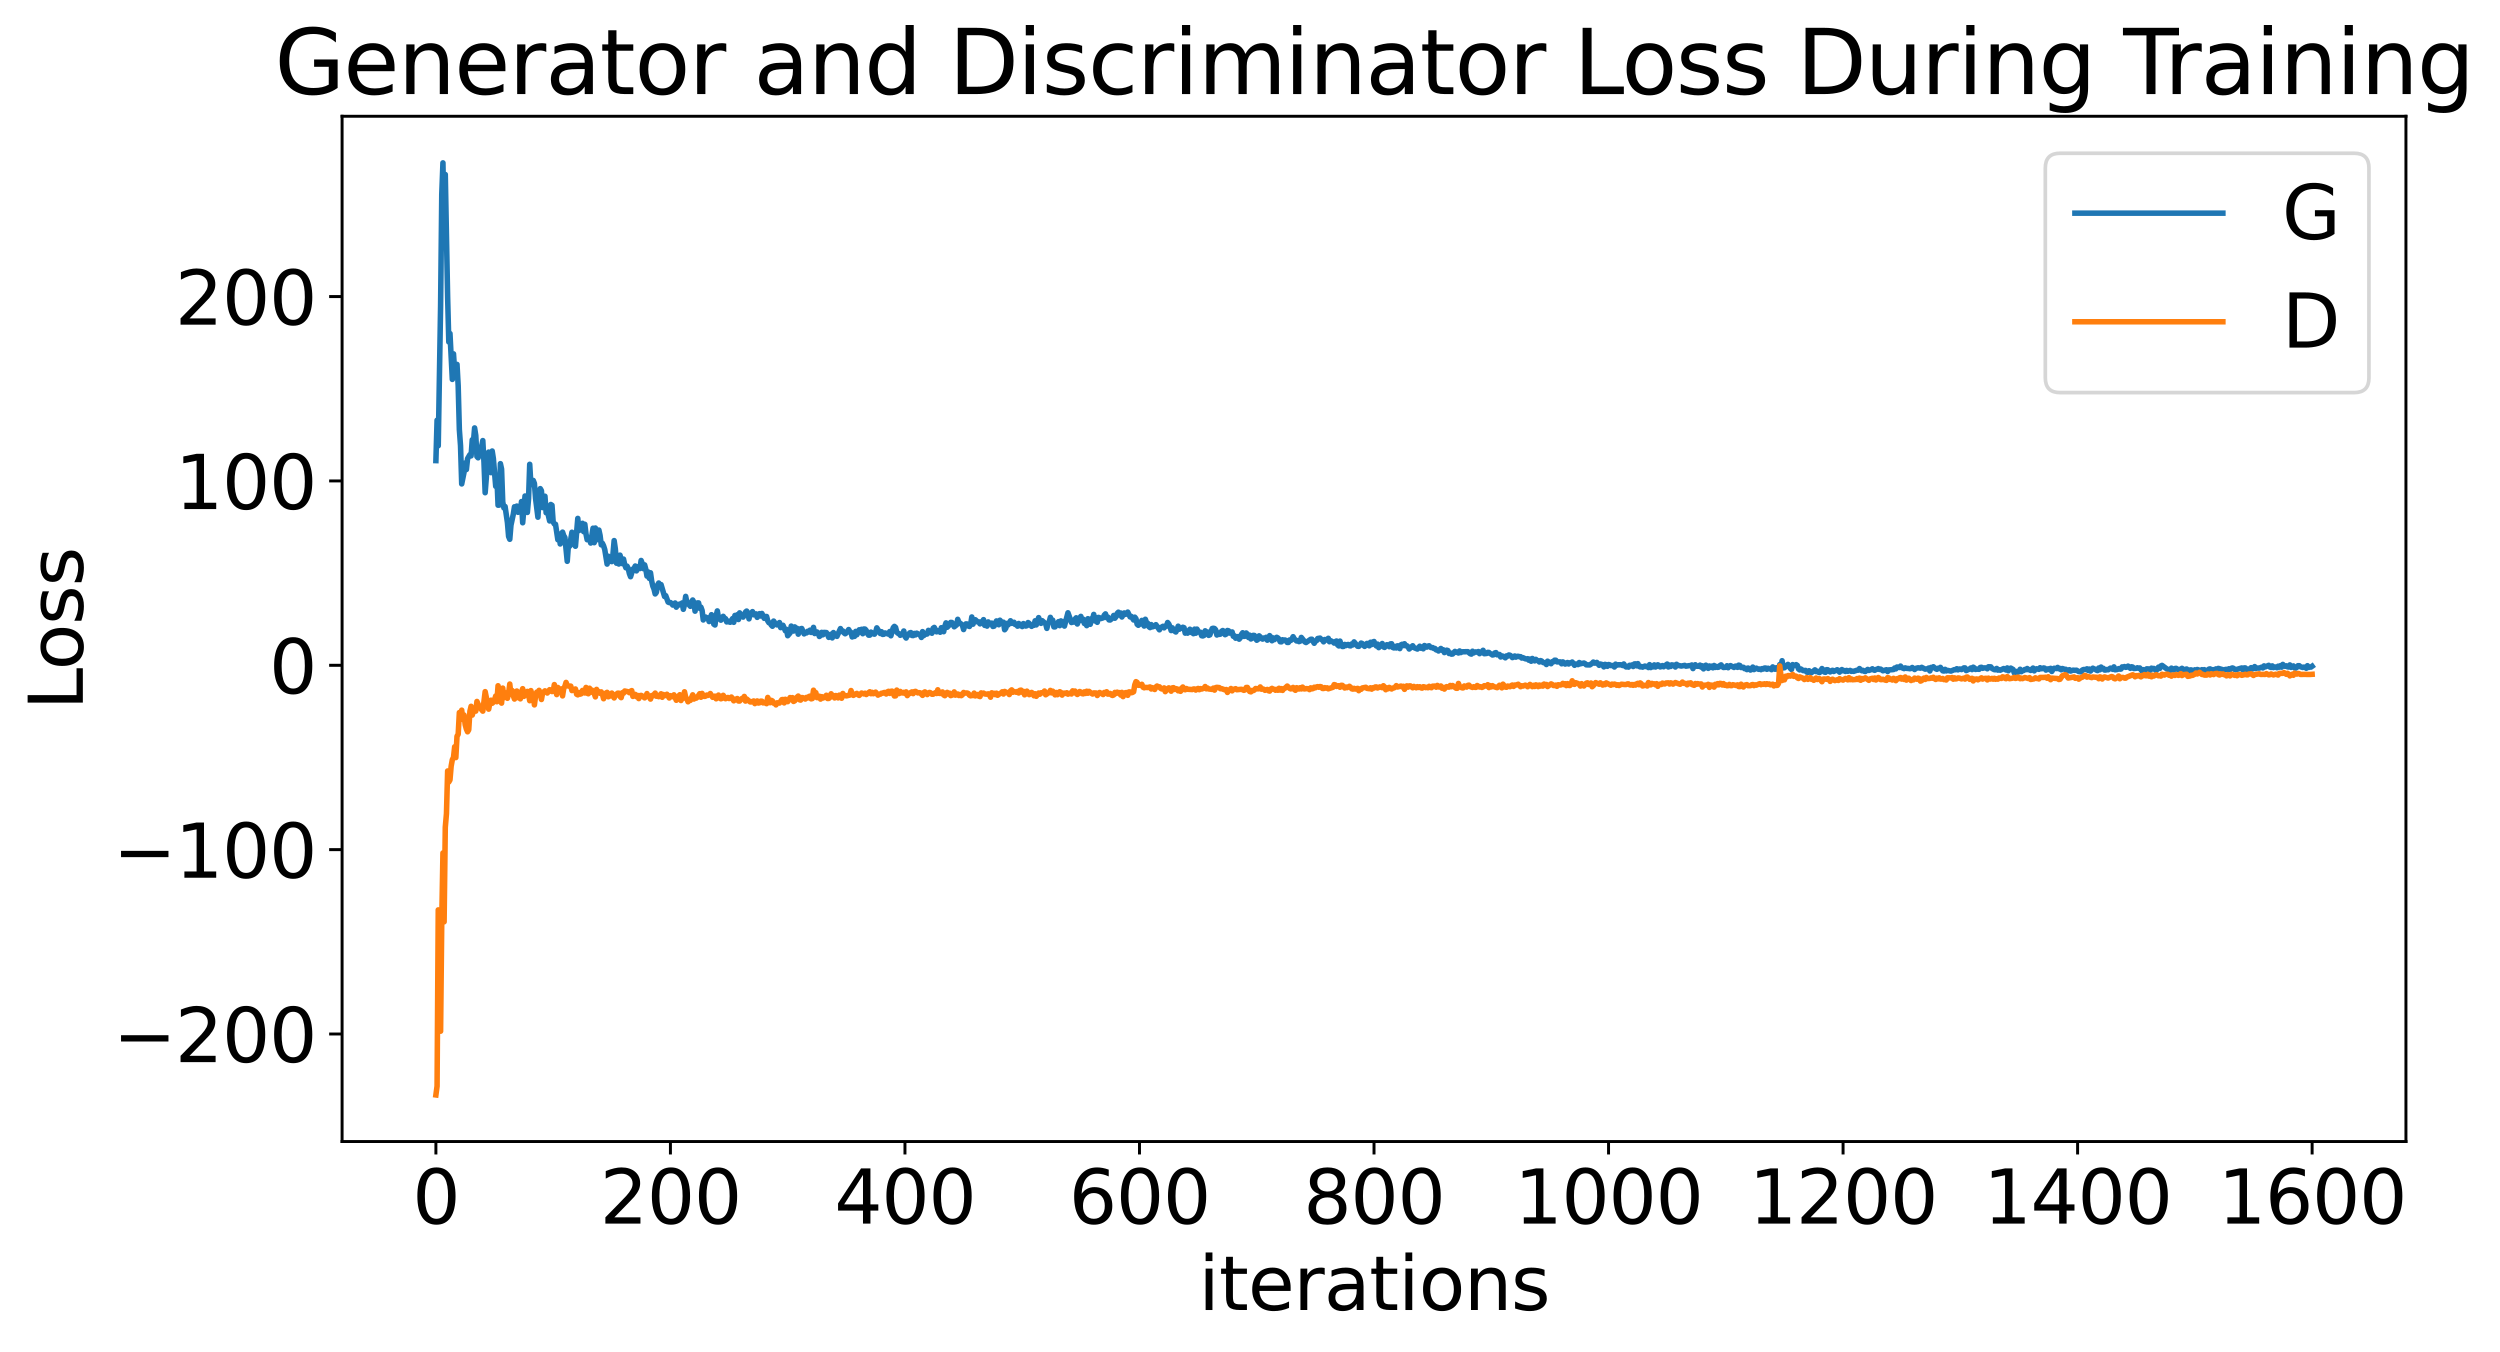 <?xml version="1.0" encoding="utf-8" standalone="no"?>
<!DOCTYPE svg PUBLIC "-//W3C//DTD SVG 1.1//EN"
  "http://www.w3.org/Graphics/SVG/1.1/DTD/svg11.dtd">
<svg xmlns:xlink="http://www.w3.org/1999/xlink" width="675.923pt" height="365.549pt" viewBox="0 0 675.923 365.549" xmlns="http://www.w3.org/2000/svg" version="1.1">
 <defs>
  <style type="text/css">*{stroke-linejoin: round; stroke-linecap: butt}</style>
 </defs>
 <g id="figure_1">
  <g id="patch_1">
   <path d="M 0 365.549 
L 675.923 365.549 
L 675.923 -0 
L 0 -0 
z
" style="fill: #ffffff"/>
  </g>
  <g id="axes_1">
   <g id="patch_2">
    <path d="M 92.491 308.636 
L 650.491 308.636 
L 650.491 31.436 
L 92.491 31.436 
z
" style="fill: #ffffff"/>
   </g>
   <g id="matplotlib.axis_1">
    <g id="xtick_1">
     <g id="line2d_1">
      <defs>
       <path id="m329232e651" d="M 0 0 
L 0 3.5 
" style="stroke: #000000; stroke-width: 0.8"/>
      </defs>
      <g>
       <use xlink:href="#m329232e651" x="117.854" y="308.636" style="stroke: #000000; stroke-width: 0.8"/>
      </g>
     </g>
     <g id="text_1">
      <!-- 0 -->
      <g transform="translate(111.492 330.833) scale(0.2 -0.2)">
       <defs>
        <path id="DejaVuSans-30" d="M 2034 4250 
Q 1547 4250 1301 3770 
Q 1056 3291 1056 2328 
Q 1056 1369 1301 889 
Q 1547 409 2034 409 
Q 2525 409 2770 889 
Q 3016 1369 3016 2328 
Q 3016 3291 2770 3770 
Q 2525 4250 2034 4250 
z
M 2034 4750 
Q 2819 4750 3233 4129 
Q 3647 3509 3647 2328 
Q 3647 1150 3233 529 
Q 2819 -91 2034 -91 
Q 1250 -91 836 529 
Q 422 1150 422 2328 
Q 422 3509 836 4129 
Q 1250 4750 2034 4750 
z
" transform="scale(0.016)"/>
       </defs>
       <use xlink:href="#DejaVuSans-30"/>
      </g>
     </g>
    </g>
    <g id="xtick_2">
     <g id="line2d_2">
      <g>
       <use xlink:href="#m329232e651" x="181.263" y="308.636" style="stroke: #000000; stroke-width: 0.8"/>
      </g>
     </g>
     <g id="text_2">
      <!-- 200 -->
      <g transform="translate(162.176 330.833) scale(0.2 -0.2)">
       <defs>
        <path id="DejaVuSans-32" d="M 1228 531 
L 3431 531 
L 3431 0 
L 469 0 
L 469 531 
Q 828 903 1448 1529 
Q 2069 2156 2228 2338 
Q 2531 2678 2651 2914 
Q 2772 3150 2772 3378 
Q 2772 3750 2511 3984 
Q 2250 4219 1831 4219 
Q 1534 4219 1204 4116 
Q 875 4013 500 3803 
L 500 4441 
Q 881 4594 1212 4672 
Q 1544 4750 1819 4750 
Q 2544 4750 2975 4387 
Q 3406 4025 3406 3419 
Q 3406 3131 3298 2873 
Q 3191 2616 2906 2266 
Q 2828 2175 2409 1742 
Q 1991 1309 1228 531 
z
" transform="scale(0.016)"/>
       </defs>
       <use xlink:href="#DejaVuSans-32"/>
       <use xlink:href="#DejaVuSans-30" x="63.623"/>
       <use xlink:href="#DejaVuSans-30" x="127.246"/>
      </g>
     </g>
    </g>
    <g id="xtick_3">
     <g id="line2d_3">
      <g>
       <use xlink:href="#m329232e651" x="244.672" y="308.636" style="stroke: #000000; stroke-width: 0.8"/>
      </g>
     </g>
     <g id="text_3">
      <!-- 400 -->
      <g transform="translate(225.585 330.833) scale(0.2 -0.2)">
       <defs>
        <path id="DejaVuSans-34" d="M 2419 4116 
L 825 1625 
L 2419 1625 
L 2419 4116 
z
M 2253 4666 
L 3047 4666 
L 3047 1625 
L 3713 1625 
L 3713 1100 
L 3047 1100 
L 3047 0 
L 2419 0 
L 2419 1100 
L 313 1100 
L 313 1709 
L 2253 4666 
z
" transform="scale(0.016)"/>
       </defs>
       <use xlink:href="#DejaVuSans-34"/>
       <use xlink:href="#DejaVuSans-30" x="63.623"/>
       <use xlink:href="#DejaVuSans-30" x="127.246"/>
      </g>
     </g>
    </g>
    <g id="xtick_4">
     <g id="line2d_4">
      <g>
       <use xlink:href="#m329232e651" x="308.082" y="308.636" style="stroke: #000000; stroke-width: 0.8"/>
      </g>
     </g>
     <g id="text_4">
      <!-- 600 -->
      <g transform="translate(288.994 330.833) scale(0.2 -0.2)">
       <defs>
        <path id="DejaVuSans-36" d="M 2113 2584 
Q 1688 2584 1439 2293 
Q 1191 2003 1191 1497 
Q 1191 994 1439 701 
Q 1688 409 2113 409 
Q 2538 409 2786 701 
Q 3034 994 3034 1497 
Q 3034 2003 2786 2293 
Q 2538 2584 2113 2584 
z
M 3366 4563 
L 3366 3988 
Q 3128 4100 2886 4159 
Q 2644 4219 2406 4219 
Q 1781 4219 1451 3797 
Q 1122 3375 1075 2522 
Q 1259 2794 1537 2939 
Q 1816 3084 2150 3084 
Q 2853 3084 3261 2657 
Q 3669 2231 3669 1497 
Q 3669 778 3244 343 
Q 2819 -91 2113 -91 
Q 1303 -91 875 529 
Q 447 1150 447 2328 
Q 447 3434 972 4092 
Q 1497 4750 2381 4750 
Q 2619 4750 2861 4703 
Q 3103 4656 3366 4563 
z
" transform="scale(0.016)"/>
       </defs>
       <use xlink:href="#DejaVuSans-36"/>
       <use xlink:href="#DejaVuSans-30" x="63.623"/>
       <use xlink:href="#DejaVuSans-30" x="127.246"/>
      </g>
     </g>
    </g>
    <g id="xtick_5">
     <g id="line2d_5">
      <g>
       <use xlink:href="#m329232e651" x="371.491" y="308.636" style="stroke: #000000; stroke-width: 0.8"/>
      </g>
     </g>
     <g id="text_5">
      <!-- 800 -->
      <g transform="translate(352.403 330.833) scale(0.2 -0.2)">
       <defs>
        <path id="DejaVuSans-38" d="M 2034 2216 
Q 1584 2216 1326 1975 
Q 1069 1734 1069 1313 
Q 1069 891 1326 650 
Q 1584 409 2034 409 
Q 2484 409 2743 651 
Q 3003 894 3003 1313 
Q 3003 1734 2745 1975 
Q 2488 2216 2034 2216 
z
M 1403 2484 
Q 997 2584 770 2862 
Q 544 3141 544 3541 
Q 544 4100 942 4425 
Q 1341 4750 2034 4750 
Q 2731 4750 3128 4425 
Q 3525 4100 3525 3541 
Q 3525 3141 3298 2862 
Q 3072 2584 2669 2484 
Q 3125 2378 3379 2068 
Q 3634 1759 3634 1313 
Q 3634 634 3220 271 
Q 2806 -91 2034 -91 
Q 1263 -91 848 271 
Q 434 634 434 1313 
Q 434 1759 690 2068 
Q 947 2378 1403 2484 
z
M 1172 3481 
Q 1172 3119 1398 2916 
Q 1625 2713 2034 2713 
Q 2441 2713 2670 2916 
Q 2900 3119 2900 3481 
Q 2900 3844 2670 4047 
Q 2441 4250 2034 4250 
Q 1625 4250 1398 4047 
Q 1172 3844 1172 3481 
z
" transform="scale(0.016)"/>
       </defs>
       <use xlink:href="#DejaVuSans-38"/>
       <use xlink:href="#DejaVuSans-30" x="63.623"/>
       <use xlink:href="#DejaVuSans-30" x="127.246"/>
      </g>
     </g>
    </g>
    <g id="xtick_6">
     <g id="line2d_6">
      <g>
       <use xlink:href="#m329232e651" x="434.9" y="308.636" style="stroke: #000000; stroke-width: 0.8"/>
      </g>
     </g>
     <g id="text_6">
      <!-- 1000 -->
      <g transform="translate(409.45 330.833) scale(0.2 -0.2)">
       <defs>
        <path id="DejaVuSans-31" d="M 794 531 
L 1825 531 
L 1825 4091 
L 703 3866 
L 703 4441 
L 1819 4666 
L 2450 4666 
L 2450 531 
L 3481 531 
L 3481 0 
L 794 0 
L 794 531 
z
" transform="scale(0.016)"/>
       </defs>
       <use xlink:href="#DejaVuSans-31"/>
       <use xlink:href="#DejaVuSans-30" x="63.623"/>
       <use xlink:href="#DejaVuSans-30" x="127.246"/>
       <use xlink:href="#DejaVuSans-30" x="190.869"/>
      </g>
     </g>
    </g>
    <g id="xtick_7">
     <g id="line2d_7">
      <g>
       <use xlink:href="#m329232e651" x="498.309" y="308.636" style="stroke: #000000; stroke-width: 0.8"/>
      </g>
     </g>
     <g id="text_7">
      <!-- 1200 -->
      <g transform="translate(472.859 330.833) scale(0.2 -0.2)">
       <use xlink:href="#DejaVuSans-31"/>
       <use xlink:href="#DejaVuSans-32" x="63.623"/>
       <use xlink:href="#DejaVuSans-30" x="127.246"/>
       <use xlink:href="#DejaVuSans-30" x="190.869"/>
      </g>
     </g>
    </g>
    <g id="xtick_8">
     <g id="line2d_8">
      <g>
       <use xlink:href="#m329232e651" x="561.718" y="308.636" style="stroke: #000000; stroke-width: 0.8"/>
      </g>
     </g>
     <g id="text_8">
      <!-- 1400 -->
      <g transform="translate(536.268 330.833) scale(0.2 -0.2)">
       <use xlink:href="#DejaVuSans-31"/>
       <use xlink:href="#DejaVuSans-34" x="63.623"/>
       <use xlink:href="#DejaVuSans-30" x="127.246"/>
       <use xlink:href="#DejaVuSans-30" x="190.869"/>
      </g>
     </g>
    </g>
    <g id="xtick_9">
     <g id="line2d_9">
      <g>
       <use xlink:href="#m329232e651" x="625.127" y="308.636" style="stroke: #000000; stroke-width: 0.8"/>
      </g>
     </g>
     <g id="text_9">
      <!-- 1600 -->
      <g transform="translate(599.677 330.833) scale(0.2 -0.2)">
       <use xlink:href="#DejaVuSans-31"/>
       <use xlink:href="#DejaVuSans-36" x="63.623"/>
       <use xlink:href="#DejaVuSans-30" x="127.246"/>
       <use xlink:href="#DejaVuSans-30" x="190.869"/>
      </g>
     </g>
    </g>
    <g id="text_10">
     <!-- iterations -->
     <g transform="translate(324.036 354.189) scale(0.2 -0.2)">
      <defs>
       <path id="DejaVuSans-69" d="M 603 3500 
L 1178 3500 
L 1178 0 
L 603 0 
L 603 3500 
z
M 603 4863 
L 1178 4863 
L 1178 4134 
L 603 4134 
L 603 4863 
z
" transform="scale(0.016)"/>
       <path id="DejaVuSans-74" d="M 1172 4494 
L 1172 3500 
L 2356 3500 
L 2356 3053 
L 1172 3053 
L 1172 1153 
Q 1172 725 1289 603 
Q 1406 481 1766 481 
L 2356 481 
L 2356 0 
L 1766 0 
Q 1100 0 847 248 
Q 594 497 594 1153 
L 594 3053 
L 172 3053 
L 172 3500 
L 594 3500 
L 594 4494 
L 1172 4494 
z
" transform="scale(0.016)"/>
       <path id="DejaVuSans-65" d="M 3597 1894 
L 3597 1613 
L 953 1613 
Q 991 1019 1311 708 
Q 1631 397 2203 397 
Q 2534 397 2845 478 
Q 3156 559 3463 722 
L 3463 178 
Q 3153 47 2828 -22 
Q 2503 -91 2169 -91 
Q 1331 -91 842 396 
Q 353 884 353 1716 
Q 353 2575 817 3079 
Q 1281 3584 2069 3584 
Q 2775 3584 3186 3129 
Q 3597 2675 3597 1894 
z
M 3022 2063 
Q 3016 2534 2758 2815 
Q 2500 3097 2075 3097 
Q 1594 3097 1305 2825 
Q 1016 2553 972 2059 
L 3022 2063 
z
" transform="scale(0.016)"/>
       <path id="DejaVuSans-72" d="M 2631 2963 
Q 2534 3019 2420 3045 
Q 2306 3072 2169 3072 
Q 1681 3072 1420 2755 
Q 1159 2438 1159 1844 
L 1159 0 
L 581 0 
L 581 3500 
L 1159 3500 
L 1159 2956 
Q 1341 3275 1631 3429 
Q 1922 3584 2338 3584 
Q 2397 3584 2469 3576 
Q 2541 3569 2628 3553 
L 2631 2963 
z
" transform="scale(0.016)"/>
       <path id="DejaVuSans-61" d="M 2194 1759 
Q 1497 1759 1228 1600 
Q 959 1441 959 1056 
Q 959 750 1161 570 
Q 1363 391 1709 391 
Q 2188 391 2477 730 
Q 2766 1069 2766 1631 
L 2766 1759 
L 2194 1759 
z
M 3341 1997 
L 3341 0 
L 2766 0 
L 2766 531 
Q 2569 213 2275 61 
Q 1981 -91 1556 -91 
Q 1019 -91 701 211 
Q 384 513 384 1019 
Q 384 1609 779 1909 
Q 1175 2209 1959 2209 
L 2766 2209 
L 2766 2266 
Q 2766 2663 2505 2880 
Q 2244 3097 1772 3097 
Q 1472 3097 1187 3025 
Q 903 2953 641 2809 
L 641 3341 
Q 956 3463 1253 3523 
Q 1550 3584 1831 3584 
Q 2591 3584 2966 3190 
Q 3341 2797 3341 1997 
z
" transform="scale(0.016)"/>
       <path id="DejaVuSans-6f" d="M 1959 3097 
Q 1497 3097 1228 2736 
Q 959 2375 959 1747 
Q 959 1119 1226 758 
Q 1494 397 1959 397 
Q 2419 397 2687 759 
Q 2956 1122 2956 1747 
Q 2956 2369 2687 2733 
Q 2419 3097 1959 3097 
z
M 1959 3584 
Q 2709 3584 3137 3096 
Q 3566 2609 3566 1747 
Q 3566 888 3137 398 
Q 2709 -91 1959 -91 
Q 1206 -91 779 398 
Q 353 888 353 1747 
Q 353 2609 779 3096 
Q 1206 3584 1959 3584 
z
" transform="scale(0.016)"/>
       <path id="DejaVuSans-6e" d="M 3513 2113 
L 3513 0 
L 2938 0 
L 2938 2094 
Q 2938 2591 2744 2837 
Q 2550 3084 2163 3084 
Q 1697 3084 1428 2787 
Q 1159 2491 1159 1978 
L 1159 0 
L 581 0 
L 581 3500 
L 1159 3500 
L 1159 2956 
Q 1366 3272 1645 3428 
Q 1925 3584 2291 3584 
Q 2894 3584 3203 3211 
Q 3513 2838 3513 2113 
z
" transform="scale(0.016)"/>
       <path id="DejaVuSans-73" d="M 2834 3397 
L 2834 2853 
Q 2591 2978 2328 3040 
Q 2066 3103 1784 3103 
Q 1356 3103 1142 2972 
Q 928 2841 928 2578 
Q 928 2378 1081 2264 
Q 1234 2150 1697 2047 
L 1894 2003 
Q 2506 1872 2764 1633 
Q 3022 1394 3022 966 
Q 3022 478 2636 193 
Q 2250 -91 1575 -91 
Q 1294 -91 989 -36 
Q 684 19 347 128 
L 347 722 
Q 666 556 975 473 
Q 1284 391 1588 391 
Q 1994 391 2212 530 
Q 2431 669 2431 922 
Q 2431 1156 2273 1281 
Q 2116 1406 1581 1522 
L 1381 1569 
Q 847 1681 609 1914 
Q 372 2147 372 2553 
Q 372 3047 722 3315 
Q 1072 3584 1716 3584 
Q 2034 3584 2315 3537 
Q 2597 3491 2834 3397 
z
" transform="scale(0.016)"/>
      </defs>
      <use xlink:href="#DejaVuSans-69"/>
      <use xlink:href="#DejaVuSans-74" x="27.783"/>
      <use xlink:href="#DejaVuSans-65" x="66.992"/>
      <use xlink:href="#DejaVuSans-72" x="128.516"/>
      <use xlink:href="#DejaVuSans-61" x="169.629"/>
      <use xlink:href="#DejaVuSans-74" x="230.908"/>
      <use xlink:href="#DejaVuSans-69" x="270.117"/>
      <use xlink:href="#DejaVuSans-6f" x="297.9"/>
      <use xlink:href="#DejaVuSans-6e" x="359.082"/>
      <use xlink:href="#DejaVuSans-73" x="422.461"/>
     </g>
    </g>
   </g>
   <g id="matplotlib.axis_2">
    <g id="ytick_1">
     <g id="line2d_10">
      <defs>
       <path id="m837d9b927b" d="M 0 0 
L -3.5 0 
" style="stroke: #000000; stroke-width: 0.8"/>
      </defs>
      <g>
       <use xlink:href="#m837d9b927b" x="92.491" y="279.563" style="stroke: #000000; stroke-width: 0.8"/>
      </g>
     </g>
     <g id="text_11">
      <!-- −200 -->
      <g transform="translate(30.556 287.161) scale(0.2 -0.2)">
       <defs>
        <path id="DejaVuSans-2212" d="M 678 2272 
L 4684 2272 
L 4684 1741 
L 678 1741 
L 678 2272 
z
" transform="scale(0.016)"/>
       </defs>
       <use xlink:href="#DejaVuSans-2212"/>
       <use xlink:href="#DejaVuSans-32" x="83.789"/>
       <use xlink:href="#DejaVuSans-30" x="147.412"/>
       <use xlink:href="#DejaVuSans-30" x="211.035"/>
      </g>
     </g>
    </g>
    <g id="ytick_2">
     <g id="line2d_11">
      <g>
       <use xlink:href="#m837d9b927b" x="92.491" y="229.718" style="stroke: #000000; stroke-width: 0.8"/>
      </g>
     </g>
     <g id="text_12">
      <!-- −100 -->
      <g transform="translate(30.556 237.317) scale(0.2 -0.2)">
       <use xlink:href="#DejaVuSans-2212"/>
       <use xlink:href="#DejaVuSans-31" x="83.789"/>
       <use xlink:href="#DejaVuSans-30" x="147.412"/>
       <use xlink:href="#DejaVuSans-30" x="211.035"/>
      </g>
     </g>
    </g>
    <g id="ytick_3">
     <g id="line2d_12">
      <g>
       <use xlink:href="#m837d9b927b" x="92.491" y="179.874" style="stroke: #000000; stroke-width: 0.8"/>
      </g>
     </g>
     <g id="text_13">
      <!-- 0 -->
      <g transform="translate(72.766 187.472) scale(0.2 -0.2)">
       <use xlink:href="#DejaVuSans-30"/>
      </g>
     </g>
    </g>
    <g id="ytick_4">
     <g id="line2d_13">
      <g>
       <use xlink:href="#m837d9b927b" x="92.491" y="130.029" style="stroke: #000000; stroke-width: 0.8"/>
      </g>
     </g>
     <g id="text_14">
      <!-- 100 -->
      <g transform="translate(47.316 137.628) scale(0.2 -0.2)">
       <use xlink:href="#DejaVuSans-31"/>
       <use xlink:href="#DejaVuSans-30" x="63.623"/>
       <use xlink:href="#DejaVuSans-30" x="127.246"/>
      </g>
     </g>
    </g>
    <g id="ytick_5">
     <g id="line2d_14">
      <g>
       <use xlink:href="#m837d9b927b" x="92.491" y="80.185" style="stroke: #000000; stroke-width: 0.8"/>
      </g>
     </g>
     <g id="text_15">
      <!-- 200 -->
      <g transform="translate(47.316 87.783) scale(0.2 -0.2)">
       <use xlink:href="#DejaVuSans-32"/>
       <use xlink:href="#DejaVuSans-30" x="63.623"/>
       <use xlink:href="#DejaVuSans-30" x="127.246"/>
      </g>
     </g>
    </g>
    <g id="text_16">
     <!-- Loss -->
     <g transform="translate(22.397 191.971) rotate(-90) scale(0.2 -0.2)">
      <defs>
       <path id="DejaVuSans-4c" d="M 628 4666 
L 1259 4666 
L 1259 531 
L 3531 531 
L 3531 0 
L 628 0 
L 628 4666 
z
" transform="scale(0.016)"/>
      </defs>
      <use xlink:href="#DejaVuSans-4c"/>
      <use xlink:href="#DejaVuSans-6f" x="53.963"/>
      <use xlink:href="#DejaVuSans-73" x="115.145"/>
      <use xlink:href="#DejaVuSans-73" x="167.244"/>
     </g>
    </g>
   </g>
   <g id="line2d_15">
    <path d="M 117.854 124.532 
L 118.171 113.612 
L 118.488 120.52 
L 119.122 82.759 
L 119.439 52.517 
L 119.757 44.036 
L 120.074 61.97 
L 120.391 47.185 
L 121.025 80.314 
L 121.342 92.451 
L 121.659 90.17 
L 122.293 102.578 
L 122.61 95.671 
L 122.927 100.332 
L 123.244 100.663 
L 123.561 98.525 
L 123.878 104.282 
L 124.195 116.143 
L 124.512 120.516 
L 124.829 130.835 
L 125.463 127.699 
L 125.78 125.168 
L 126.097 126.944 
L 126.414 124.006 
L 127.049 122.924 
L 127.366 123.258 
L 127.683 118.899 
L 128 119.564 
L 128.317 115.7 
L 128.634 117.745 
L 128.951 123.443 
L 129.268 123.775 
L 129.585 122.858 
L 129.902 122.302 
L 130.536 119.124 
L 130.853 125.018 
L 131.17 133.214 
L 131.487 129.162 
L 131.804 123.543 
L 132.121 122.232 
L 132.438 123.024 
L 132.755 127.785 
L 133.072 121.941 
L 133.389 123.982 
L 134.024 131.485 
L 134.341 128.918 
L 134.658 136.59 
L 134.975 136.567 
L 135.292 125.362 
L 135.609 126.824 
L 135.926 135.707 
L 136.243 137.327 
L 136.56 136.946 
L 137.194 141.298 
L 137.511 145.048 
L 137.828 145.805 
L 138.145 141.998 
L 138.779 139.026 
L 139.096 137.02 
L 139.413 138.139 
L 139.73 136.828 
L 140.047 138.508 
L 140.364 138.221 
L 140.682 138.102 
L 140.999 135.609 
L 141.316 141.339 
L 141.95 134.107 
L 142.267 138.243 
L 142.584 138.539 
L 142.901 134.882 
L 143.218 125.535 
L 143.535 130.929 
L 143.852 130.996 
L 144.169 129.896 
L 144.486 130.702 
L 144.803 134.782 
L 145.437 139.834 
L 145.754 134.539 
L 146.071 132.113 
L 146.388 132.679 
L 146.705 137.227 
L 147.022 136.509 
L 147.339 134.165 
L 147.657 138.634 
L 147.974 137.087 
L 148.291 139.481 
L 148.608 140.848 
L 148.925 136.401 
L 149.242 136.61 
L 149.559 141.12 
L 149.876 141.657 
L 150.193 141.745 
L 150.827 145.931 
L 151.144 144.354 
L 151.461 147.068 
L 152.095 143.873 
L 152.412 144.823 
L 152.729 145.322 
L 153.363 151.758 
L 153.68 147.409 
L 153.997 147.688 
L 154.632 143.905 
L 154.949 146.885 
L 155.583 147.688 
L 156.217 140.161 
L 156.534 143.441 
L 156.851 141.701 
L 157.168 143.244 
L 157.485 141.486 
L 157.802 143.744 
L 158.119 141.753 
L 158.436 144.378 
L 158.753 145.925 
L 159.387 145.71 
L 159.704 146.822 
L 160.338 142.813 
L 160.655 146.723 
L 160.972 142.763 
L 161.289 145.959 
L 161.607 145.805 
L 161.924 143.312 
L 162.241 144.758 
L 162.558 147.303 
L 162.875 146.891 
L 163.192 147.575 
L 163.509 148.595 
L 164.143 152.507 
L 164.46 150.388 
L 164.777 151.806 
L 165.094 150.903 
L 165.411 151.841 
L 165.728 149.806 
L 166.045 146.162 
L 166.362 148.368 
L 166.679 152.273 
L 166.996 151.466 
L 167.313 152.492 
L 167.63 150.095 
L 168.264 152.384 
L 168.582 151.164 
L 168.899 152.662 
L 169.216 153.505 
L 169.533 153.07 
L 169.85 153.701 
L 170.167 155.076 
L 170.484 155.925 
L 171.118 153.861 
L 171.435 153.674 
L 171.752 153.035 
L 172.069 154.347 
L 172.386 153.599 
L 172.703 153.138 
L 173.02 153.719 
L 173.337 151.537 
L 173.654 152.382 
L 173.971 153.755 
L 174.288 152.731 
L 174.605 153.913 
L 174.922 155.763 
L 175.239 154.636 
L 175.557 156.375 
L 175.874 154.863 
L 176.191 157.097 
L 176.508 158.475 
L 176.825 159.246 
L 177.142 160.579 
L 177.459 160.178 
L 177.776 158.199 
L 178.093 157.633 
L 178.41 158.695 
L 178.727 158.059 
L 179.678 161.274 
L 179.995 161.05 
L 180.629 162.78 
L 180.946 162.932 
L 181.263 162.91 
L 181.58 163.164 
L 181.897 163.59 
L 182.532 163.029 
L 182.849 164.161 
L 183.166 163.437 
L 183.483 163.598 
L 183.8 163.303 
L 184.117 163.467 
L 184.434 163.018 
L 184.751 164.735 
L 185.068 163.475 
L 185.385 161.245 
L 185.702 162.806 
L 186.653 163.923 
L 186.97 162.747 
L 187.287 162.226 
L 187.604 162.846 
L 187.921 165.236 
L 188.238 163.231 
L 188.555 163.011 
L 188.872 163.004 
L 189.189 164.481 
L 189.507 164.159 
L 189.824 165.051 
L 190.141 167.617 
L 190.458 166.928 
L 190.775 166.829 
L 191.092 167.045 
L 191.409 167.041 
L 191.726 168.045 
L 192.36 166.199 
L 192.677 166.801 
L 192.994 168.76 
L 193.311 168.974 
L 193.628 166.435 
L 193.945 165.174 
L 194.262 167.037 
L 194.896 167.676 
L 195.213 167.355 
L 195.53 166.638 
L 195.847 167.117 
L 196.164 167.267 
L 196.482 168.15 
L 196.799 167.909 
L 197.116 168.147 
L 197.433 168.238 
L 198.067 167.241 
L 198.384 168.253 
L 198.701 166.4 
L 199.018 167.17 
L 199.335 166.21 
L 199.652 167.497 
L 199.969 165.699 
L 200.603 166.699 
L 200.92 166.841 
L 201.237 166.31 
L 201.554 165.48 
L 201.871 165.215 
L 202.188 165.669 
L 202.505 167.322 
L 202.822 165.914 
L 203.139 165.804 
L 203.457 165.368 
L 203.774 166.22 
L 204.091 166.206 
L 204.408 165.972 
L 204.725 166.914 
L 205.042 166.17 
L 205.359 165.912 
L 205.676 166.548 
L 205.993 165.863 
L 206.627 167.182 
L 206.944 166.678 
L 207.261 166.676 
L 207.578 167.876 
L 207.895 168.366 
L 208.212 168.45 
L 208.529 168.998 
L 208.846 169.32 
L 209.163 167.923 
L 209.797 168.844 
L 210.114 168.961 
L 210.432 168.782 
L 210.749 168.317 
L 211.066 169.689 
L 211.383 169.234 
L 211.7 169.061 
L 212.334 170.547 
L 212.651 170.172 
L 212.968 171.878 
L 213.602 171.137 
L 213.919 169.278 
L 214.236 169.726 
L 214.553 170.616 
L 214.87 169.496 
L 215.187 169.783 
L 215.504 169.89 
L 215.821 171.457 
L 216.455 170.001 
L 216.772 169.927 
L 217.407 171.38 
L 217.724 171.029 
L 218.041 171.125 
L 218.358 170.681 
L 218.675 170.877 
L 218.992 170.384 
L 219.309 170.987 
L 219.626 170.792 
L 219.943 169.625 
L 220.26 171.289 
L 220.577 170.927 
L 220.894 170.865 
L 221.211 171.212 
L 221.528 172.079 
L 221.845 171.845 
L 222.162 170.971 
L 222.479 171.625 
L 222.796 170.984 
L 223.43 171.029 
L 223.747 171.561 
L 224.064 172.322 
L 224.382 171.628 
L 224.699 171.468 
L 225.016 172.468 
L 225.333 171.026 
L 225.65 171.947 
L 225.967 171.484 
L 226.284 172.05 
L 227.235 169.948 
L 227.552 170.734 
L 227.869 170.584 
L 228.186 171.103 
L 228.503 171.348 
L 228.82 171.12 
L 229.454 170.211 
L 229.771 170.789 
L 230.088 170.98 
L 230.405 172.212 
L 230.722 171.754 
L 231.039 172.058 
L 231.357 170.71 
L 231.674 171.61 
L 232.308 170.276 
L 232.625 170.921 
L 232.942 170.143 
L 233.259 171.336 
L 233.576 170.059 
L 233.893 170.093 
L 234.21 170.47 
L 234.527 171.274 
L 234.844 171.728 
L 235.161 171.723 
L 235.478 170.899 
L 236.112 171.378 
L 236.429 171.46 
L 236.746 170.901 
L 237.063 169.755 
L 238.014 171.284 
L 238.332 170.797 
L 238.649 171.525 
L 238.966 171.481 
L 239.283 171.125 
L 240.234 171.451 
L 240.551 170.747 
L 240.868 171.894 
L 241.502 169.706 
L 241.819 169.358 
L 242.136 169.628 
L 242.453 170.895 
L 242.77 171.221 
L 243.087 171.328 
L 243.404 171.762 
L 243.721 171.42 
L 244.038 171.51 
L 244.355 170.605 
L 244.672 172.064 
L 244.989 172.504 
L 245.307 171.731 
L 245.624 171.718 
L 245.941 171.127 
L 246.258 171.028 
L 246.575 171.814 
L 246.892 171.843 
L 247.209 171.261 
L 247.526 171.662 
L 247.843 171.188 
L 248.794 171.681 
L 249.111 172.343 
L 249.428 170.773 
L 249.745 171.851 
L 250.062 171.336 
L 250.379 171.471 
L 250.696 171.404 
L 251.013 170.429 
L 251.33 170.752 
L 251.647 170.623 
L 251.964 171.205 
L 252.282 169.869 
L 252.599 169.637 
L 253.233 170.828 
L 253.55 170.552 
L 253.867 170.519 
L 254.184 170.942 
L 254.501 169.719 
L 254.818 169.863 
L 255.135 170.789 
L 255.452 169.309 
L 255.769 168.405 
L 256.086 169.593 
L 256.72 168.929 
L 257.037 168.277 
L 257.354 168.304 
L 257.988 169.461 
L 258.622 168.954 
L 258.939 167.445 
L 259.257 168.252 
L 259.891 168.73 
L 260.208 169.044 
L 260.525 170.208 
L 260.842 169.181 
L 261.159 168.673 
L 261.476 168.708 
L 261.793 169.243 
L 262.11 169.377 
L 262.427 168.851 
L 262.744 166.813 
L 263.061 168.761 
L 263.378 168 
L 263.695 167.565 
L 264.329 168.156 
L 264.646 168.132 
L 264.963 168.675 
L 265.28 168.119 
L 265.597 168.305 
L 265.914 167.536 
L 266.232 169.079 
L 266.549 168.406 
L 266.866 169.281 
L 267.183 168.148 
L 267.5 168.594 
L 267.817 168.733 
L 268.134 168.471 
L 268.451 169.372 
L 268.768 169.293 
L 269.402 167.888 
L 269.719 167.937 
L 270.036 168.913 
L 270.353 167.686 
L 270.987 168.453 
L 271.304 168.226 
L 271.621 170.263 
L 271.938 169.858 
L 272.255 168.551 
L 272.572 168.947 
L 273.207 167.837 
L 273.524 168.529 
L 273.841 168.526 
L 274.158 168.242 
L 274.475 168.846 
L 274.792 168.793 
L 275.109 169.295 
L 275.426 168.568 
L 275.743 169.157 
L 276.06 168.842 
L 276.377 169.404 
L 276.694 168.601 
L 277.011 169.158 
L 277.328 169.262 
L 277.645 169.167 
L 277.962 168.319 
L 278.279 168.554 
L 278.913 169.344 
L 279.23 168.986 
L 279.547 169.063 
L 279.864 167.845 
L 280.182 168.952 
L 280.816 166.987 
L 281.45 168.536 
L 281.767 167.813 
L 282.718 168.654 
L 283.035 169.891 
L 283.352 168.602 
L 283.669 168.123 
L 283.986 166.913 
L 284.303 168.156 
L 284.62 167.662 
L 284.937 169.488 
L 285.254 169.486 
L 286.205 168.073 
L 286.522 169.155 
L 286.839 167.874 
L 287.157 168.346 
L 287.474 168.077 
L 287.791 169.272 
L 288.742 165.679 
L 289.693 168.312 
L 290.01 167.853 
L 290.327 168.206 
L 290.644 167.42 
L 290.961 167.037 
L 291.278 168.705 
L 291.912 167.087 
L 292.229 166.654 
L 292.546 167.786 
L 292.863 167.416 
L 293.18 168.57 
L 293.497 168.491 
L 293.814 169.155 
L 294.132 167.279 
L 294.449 168.56 
L 294.766 168.788 
L 295.083 167.281 
L 295.4 167.404 
L 295.717 166.122 
L 296.034 167.891 
L 296.351 166.997 
L 296.668 168.253 
L 296.985 166.923 
L 297.302 167.016 
L 297.619 167.241 
L 298.253 167.045 
L 298.57 166.305 
L 298.887 165.976 
L 299.204 167.001 
L 299.521 166.834 
L 299.838 167.605 
L 300.155 167.629 
L 300.789 167.104 
L 301.107 166.398 
L 301.424 167.148 
L 301.741 166.744 
L 302.058 165.842 
L 302.375 165.519 
L 302.692 166.31 
L 303.009 165.741 
L 303.326 166.816 
L 303.96 165.723 
L 304.277 166.108 
L 304.911 165.49 
L 305.545 166.795 
L 305.862 166.654 
L 306.496 167.621 
L 306.813 166.864 
L 307.13 167.267 
L 307.447 168.778 
L 307.764 169.055 
L 308.082 168.762 
L 308.399 168.711 
L 308.716 167.743 
L 309.35 169.265 
L 309.667 167.433 
L 309.984 168.345 
L 310.301 168.503 
L 310.618 169.431 
L 310.935 169.685 
L 311.252 168.871 
L 311.569 169.484 
L 312.203 169.279 
L 312.52 168.892 
L 313.471 170.281 
L 313.788 169.651 
L 314.105 169.556 
L 314.422 169.332 
L 314.739 169.753 
L 315.057 169.246 
L 315.374 169.301 
L 315.691 168.308 
L 316.008 168.719 
L 316.325 169.429 
L 316.642 170.479 
L 316.959 169.746 
L 317.276 170.423 
L 317.91 170.868 
L 318.227 170.271 
L 318.544 169.304 
L 318.861 170.119 
L 319.178 169.768 
L 319.495 169.858 
L 319.812 169.587 
L 320.129 169.717 
L 320.446 171.182 
L 320.763 170.773 
L 321.08 171.187 
L 321.397 170.514 
L 321.714 170.129 
L 322.032 170.984 
L 322.349 171.018 
L 322.666 171.33 
L 322.983 170.098 
L 323.3 171.202 
L 323.617 170.095 
L 323.934 170.642 
L 324.251 170.955 
L 324.568 170.938 
L 324.885 171.877 
L 325.202 171.941 
L 325.519 171.802 
L 325.836 170.554 
L 326.153 170.961 
L 326.47 170.872 
L 326.787 171.782 
L 327.104 171.653 
L 327.738 169.935 
L 328.055 169.855 
L 328.372 169.939 
L 328.689 170.29 
L 329.007 171.688 
L 329.324 171.086 
L 329.641 171.52 
L 329.958 171.452 
L 330.275 170.691 
L 330.592 170.478 
L 330.909 170.687 
L 331.226 171.598 
L 331.543 171.429 
L 331.86 170.469 
L 332.177 170.552 
L 332.494 171.171 
L 332.811 171.077 
L 333.128 170.857 
L 333.445 172.027 
L 333.762 171.897 
L 334.079 172.553 
L 334.396 172.187 
L 334.713 172.12 
L 335.03 172.813 
L 335.347 172.432 
L 335.664 171.505 
L 335.982 171.079 
L 336.299 172.052 
L 336.616 172.019 
L 336.933 171.139 
L 337.25 171.457 
L 337.567 172.361 
L 337.884 171.736 
L 338.201 172.753 
L 338.518 172.572 
L 338.835 171.778 
L 339.152 171.812 
L 339.469 172.632 
L 339.786 173.099 
L 340.103 172.871 
L 340.42 171.912 
L 340.737 172.195 
L 341.054 172.633 
L 341.371 172.796 
L 341.688 172.499 
L 342.005 172.658 
L 342.322 172.306 
L 342.639 173.088 
L 342.957 172.752 
L 343.274 171.854 
L 343.591 172.249 
L 343.908 173.238 
L 344.225 172.466 
L 344.542 172.944 
L 345.176 172.308 
L 345.493 172.476 
L 345.81 172.806 
L 346.127 173.51 
L 346.444 173.535 
L 346.761 172.966 
L 347.078 173.196 
L 347.395 173.029 
L 347.712 173.17 
L 348.029 173.694 
L 348.346 173.696 
L 348.663 173.026 
L 348.98 173.164 
L 349.297 172.774 
L 349.614 172.144 
L 349.932 172.728 
L 350.566 173.301 
L 350.883 173.212 
L 351.2 173.474 
L 351.517 173.355 
L 351.834 172.341 
L 352.785 173.546 
L 353.102 173.717 
L 354.37 172.846 
L 354.687 172.831 
L 355.321 173.915 
L 355.638 173.329 
L 355.955 173.221 
L 356.272 172.634 
L 356.907 172.525 
L 357.224 172.9 
L 357.541 172.995 
L 357.858 173.527 
L 358.175 172.911 
L 358.809 173.067 
L 359.126 172.58 
L 359.443 173.507 
L 359.76 173.224 
L 360.394 173.55 
L 360.711 173.87 
L 361.028 173.464 
L 361.345 173.31 
L 361.662 174.37 
L 361.979 174.642 
L 362.296 173.337 
L 362.613 174.512 
L 362.93 174.79 
L 363.247 174.779 
L 363.564 174.237 
L 363.882 174.549 
L 364.199 174.3 
L 364.516 174.251 
L 364.833 174.572 
L 365.15 174.631 
L 365.467 174.101 
L 365.784 174.359 
L 366.101 173.547 
L 367.052 174.726 
L 367.369 174.763 
L 367.686 174.404 
L 368.003 173.869 
L 368.32 174.002 
L 368.637 174.499 
L 368.954 174.762 
L 369.271 174.238 
L 369.588 173.961 
L 369.905 174.457 
L 370.222 174.608 
L 370.539 173.651 
L 370.857 174.263 
L 371.174 173.571 
L 371.491 173.446 
L 371.808 174.284 
L 372.125 174.647 
L 372.442 174.144 
L 372.759 175.099 
L 373.076 174.593 
L 373.393 174.674 
L 373.71 173.987 
L 374.027 174.893 
L 374.344 175.041 
L 374.661 174.521 
L 374.978 174.312 
L 375.295 174.41 
L 375.612 174.845 
L 375.929 174.092 
L 376.246 174.054 
L 376.563 175.057 
L 376.88 175.179 
L 377.197 174.763 
L 377.514 175.189 
L 377.832 174.606 
L 378.149 174.644 
L 378.466 175.36 
L 378.783 174.345 
L 379.1 174.196 
L 379.417 174.545 
L 379.734 174.056 
L 380.051 174.604 
L 380.368 174.591 
L 380.685 174.858 
L 381.002 175.47 
L 381.953 174.592 
L 382.27 175.086 
L 383.221 175.48 
L 383.855 174.721 
L 384.172 175.257 
L 384.489 174.919 
L 384.807 175.418 
L 385.124 174.536 
L 385.441 174.685 
L 385.758 174.961 
L 386.075 174.675 
L 386.392 174.602 
L 386.709 174.977 
L 387.026 175.109 
L 387.343 175.082 
L 387.66 175.328 
L 387.977 175.333 
L 388.294 175.704 
L 388.611 175.75 
L 388.928 176.005 
L 389.562 175.331 
L 389.879 175.821 
L 390.196 175.671 
L 390.513 176.438 
L 391.147 175.79 
L 391.464 175.893 
L 391.782 176.684 
L 392.099 176.53 
L 392.416 176.862 
L 392.733 176.828 
L 393.367 176.121 
L 393.684 176.371 
L 394.001 176.283 
L 394.318 176.551 
L 394.635 175.999 
L 394.952 176.438 
L 395.269 176.233 
L 396.854 176.191 
L 397.488 176.74 
L 397.805 176.851 
L 398.122 176.071 
L 398.439 176.531 
L 398.757 176.313 
L 399.074 176.242 
L 399.391 176.342 
L 399.708 176.155 
L 400.025 176.731 
L 400.659 176.219 
L 400.976 175.823 
L 401.293 176.738 
L 401.927 176.679 
L 402.244 176.371 
L 402.561 176.406 
L 402.878 176.716 
L 403.195 176.815 
L 403.512 177.092 
L 403.829 177.029 
L 404.146 176.541 
L 404.463 176.448 
L 404.78 177.046 
L 405.414 176.949 
L 405.732 177.624 
L 406.049 177.333 
L 406.366 177.418 
L 407 177.852 
L 407.317 177.332 
L 407.634 177.405 
L 407.951 177.087 
L 408.268 177.158 
L 408.585 177.398 
L 408.902 177.791 
L 409.219 177.674 
L 409.536 177.361 
L 409.853 177.672 
L 410.17 177.466 
L 410.487 177.429 
L 410.804 177.569 
L 411.121 177.546 
L 411.438 177.915 
L 411.755 177.811 
L 412.389 178.111 
L 412.707 178.167 
L 413.024 178.094 
L 413.341 178.495 
L 413.658 178.182 
L 413.975 178.777 
L 414.292 178.035 
L 414.926 178.679 
L 415.243 178.273 
L 415.56 178.558 
L 415.877 178.646 
L 416.194 178.98 
L 416.511 178.604 
L 416.828 178.728 
L 417.145 179.087 
L 417.462 179.201 
L 417.779 179.16 
L 418.096 179.666 
L 418.413 178.767 
L 419.364 179.45 
L 419.682 178.899 
L 419.999 178.942 
L 420.316 178.5 
L 420.633 178.51 
L 420.95 178.949 
L 421.901 178.964 
L 422.218 179.469 
L 422.535 178.958 
L 422.852 179.147 
L 423.169 179.543 
L 423.486 179.428 
L 423.803 179.128 
L 424.12 179.518 
L 424.437 179.204 
L 424.754 179.223 
L 425.071 178.986 
L 425.705 179.874 
L 426.022 179.518 
L 426.657 179.686 
L 426.974 179.129 
L 427.291 179.487 
L 427.608 179.334 
L 427.925 179.359 
L 428.242 179.263 
L 428.559 179.425 
L 428.876 179.75 
L 429.827 179.777 
L 430.461 179.345 
L 430.778 179.002 
L 431.095 179.287 
L 431.412 179.275 
L 431.729 179.093 
L 432.363 179.884 
L 432.68 179.531 
L 433.314 179.715 
L 433.632 180.303 
L 433.949 179.627 
L 434.266 179.712 
L 434.583 180.148 
L 434.9 179.67 
L 435.217 179.744 
L 435.534 179.947 
L 436.168 179.939 
L 436.485 180.335 
L 436.802 179.566 
L 437.119 179.855 
L 437.436 179.741 
L 438.387 179.744 
L 438.704 179.931 
L 439.021 179.521 
L 439.338 180.094 
L 439.655 180.325 
L 439.972 180.14 
L 440.289 180.371 
L 440.607 179.869 
L 440.924 179.964 
L 441.241 179.779 
L 441.558 180.203 
L 441.875 179.514 
L 442.192 179.483 
L 442.509 180.026 
L 442.826 179.427 
L 443.143 180.163 
L 443.46 180.307 
L 443.777 180.214 
L 444.094 180.38 
L 444.728 180.086 
L 445.045 180.226 
L 445.362 180.134 
L 445.679 180.485 
L 445.996 179.7 
L 446.313 180.486 
L 446.63 180.186 
L 446.947 180.301 
L 447.264 179.763 
L 447.582 180.343 
L 447.899 180.166 
L 448.216 179.745 
L 448.533 179.913 
L 448.85 180.311 
L 449.167 180.227 
L 449.484 179.954 
L 449.801 180.269 
L 450.752 179.541 
L 451.069 180.33 
L 451.386 179.814 
L 451.703 180.189 
L 452.02 179.754 
L 452.337 179.853 
L 452.654 179.818 
L 452.971 180.341 
L 453.288 179.606 
L 453.605 179.87 
L 454.557 180.08 
L 455.508 179.897 
L 455.825 180.11 
L 456.776 179.963 
L 457.093 179.986 
L 457.41 179.786 
L 457.727 180.759 
L 458.044 180.033 
L 458.361 179.725 
L 458.678 180.118 
L 459.312 180.137 
L 459.629 179.824 
L 459.946 180.374 
L 460.263 180.012 
L 460.58 180.842 
L 460.897 180.215 
L 461.214 179.846 
L 461.849 180.705 
L 462.166 180.053 
L 462.483 180.44 
L 462.8 180.11 
L 463.117 180.557 
L 463.434 179.928 
L 463.751 180.445 
L 464.068 180.183 
L 464.385 180.432 
L 464.702 180.367 
L 465.019 179.936 
L 465.336 179.761 
L 465.653 180.232 
L 465.97 180.467 
L 466.604 180.411 
L 466.921 180 
L 467.238 180.531 
L 467.555 180.113 
L 467.872 179.964 
L 468.824 180.46 
L 469.141 180.126 
L 469.458 180.087 
L 469.775 180.429 
L 470.092 179.835 
L 470.409 179.933 
L 470.726 180.478 
L 471.36 180.413 
L 471.677 180.786 
L 471.994 180.681 
L 472.311 181.04 
L 472.628 180.619 
L 472.945 180.822 
L 473.262 181.162 
L 473.579 181.01 
L 473.896 180.358 
L 474.213 181.033 
L 474.847 180.651 
L 475.482 180.962 
L 475.799 180.874 
L 476.116 181.058 
L 476.433 180.778 
L 476.75 180.886 
L 477.067 180.623 
L 477.384 180.617 
L 477.701 180.961 
L 478.018 180.675 
L 478.335 180.829 
L 478.652 180.788 
L 478.969 181.056 
L 479.286 180.314 
L 479.603 180.775 
L 479.92 180.939 
L 480.237 180.543 
L 480.871 181.169 
L 481.188 179.688 
L 481.505 180.393 
L 481.822 178.64 
L 482.139 180.574 
L 482.457 180.541 
L 483.408 179.635 
L 484.042 180.679 
L 484.359 181.002 
L 484.676 179.693 
L 484.993 179.872 
L 485.31 179.912 
L 485.627 179.702 
L 485.944 179.916 
L 486.261 180.866 
L 486.578 181.119 
L 486.895 180.87 
L 487.529 181.317 
L 488.163 181.259 
L 488.48 181.713 
L 488.797 181.802 
L 489.114 181.343 
L 489.432 181.74 
L 489.749 181.871 
L 490.383 181.38 
L 490.7 181.109 
L 491.017 181.579 
L 491.334 181.457 
L 491.651 181.756 
L 491.968 181.834 
L 492.285 181.453 
L 492.602 180.758 
L 492.919 181.093 
L 493.236 181.698 
L 493.553 181.773 
L 493.87 181.055 
L 494.187 181.09 
L 494.504 181.502 
L 494.821 181.665 
L 495.138 181.355 
L 495.455 181.226 
L 495.772 181.543 
L 496.724 181.081 
L 497.358 181.727 
L 497.675 181.237 
L 497.992 181.032 
L 498.309 181.377 
L 498.626 181.302 
L 498.943 181.536 
L 499.26 181.258 
L 499.577 181.493 
L 500.211 181.257 
L 500.528 181.514 
L 500.845 181.436 
L 501.162 181.514 
L 502.113 181.19 
L 502.43 181.198 
L 502.747 180.76 
L 503.382 181.347 
L 503.699 181.246 
L 504.016 181.498 
L 504.333 181.551 
L 504.967 180.992 
L 505.284 181.268 
L 505.918 181.036 
L 506.235 180.82 
L 506.552 181.139 
L 506.869 181.229 
L 507.186 181.017 
L 507.503 180.951 
L 507.82 180.765 
L 508.137 180.996 
L 508.454 180.902 
L 509.088 181.355 
L 510.039 181.077 
L 510.357 181.562 
L 510.674 181.129 
L 511.942 181.024 
L 512.259 180.608 
L 512.576 180.841 
L 512.893 180.342 
L 513.527 180.471 
L 513.844 180.089 
L 514.161 180.507 
L 514.795 180.773 
L 515.112 180.57 
L 515.429 180.692 
L 516.063 180.743 
L 516.38 180.807 
L 516.697 180.72 
L 517.014 180.471 
L 517.649 181.015 
L 517.966 180.709 
L 518.6 180.55 
L 519.234 180.649 
L 519.551 180.427 
L 520.502 180.915 
L 521.136 180.822 
L 521.453 180.621 
L 521.77 181.404 
L 522.087 180.454 
L 522.404 180.566 
L 522.721 180.27 
L 523.355 180.816 
L 523.672 180.96 
L 523.989 180.682 
L 524.307 180.771 
L 524.624 180.437 
L 525.258 181.367 
L 525.575 181.425 
L 525.892 180.975 
L 526.209 181.395 
L 526.526 181.244 
L 527.477 181.44 
L 528.428 181.039 
L 528.745 181.078 
L 529.062 180.805 
L 529.379 181.11 
L 529.696 180.895 
L 530.013 180.885 
L 530.33 181.03 
L 530.964 180.582 
L 531.282 180.582 
L 531.599 181.302 
L 532.55 180.851 
L 532.867 180.597 
L 533.184 181.034 
L 533.501 180.388 
L 533.818 180.596 
L 534.135 180.993 
L 534.452 180.906 
L 535.086 180.965 
L 535.403 180.463 
L 535.72 180.414 
L 536.037 180.689 
L 536.354 180.572 
L 536.988 180.594 
L 537.305 180.818 
L 537.622 180.274 
L 538.257 180.3 
L 538.574 180.73 
L 539.208 181.066 
L 539.525 181.077 
L 539.842 180.729 
L 540.159 181.183 
L 540.476 181.068 
L 540.793 181.206 
L 541.744 180.753 
L 542.378 181.15 
L 542.695 180.588 
L 543.012 181.35 
L 543.329 180.812 
L 543.646 180.634 
L 544.28 181.003 
L 544.597 181.942 
L 545.232 181.543 
L 545.549 181.754 
L 545.866 181.611 
L 546.183 180.954 
L 546.5 181.599 
L 546.817 181.326 
L 547.134 181.276 
L 547.451 181.005 
L 547.768 181.056 
L 548.085 180.747 
L 548.402 181.066 
L 548.719 181.051 
L 549.036 181.267 
L 549.67 180.628 
L 549.987 181.383 
L 550.304 180.932 
L 550.621 180.821 
L 551.255 180.968 
L 551.572 180.532 
L 551.889 180.798 
L 552.207 180.773 
L 552.524 180.594 
L 552.841 180.665 
L 553.158 181.172 
L 553.792 180.831 
L 554.109 181.058 
L 554.426 180.702 
L 554.743 181.537 
L 555.06 180.986 
L 555.377 180.681 
L 556.011 180.755 
L 556.328 180.45 
L 556.645 180.817 
L 556.962 180.73 
L 557.279 181.09 
L 557.596 180.75 
L 558.23 180.965 
L 558.547 180.969 
L 558.864 181.427 
L 559.182 181.365 
L 559.499 181.071 
L 559.816 181.438 
L 560.45 181.191 
L 561.084 181.239 
L 561.401 181.198 
L 562.035 181.562 
L 562.669 181.654 
L 562.986 181.168 
L 563.303 181.024 
L 563.937 180.997 
L 564.254 180.83 
L 564.571 181.266 
L 564.888 180.895 
L 565.205 181.437 
L 565.839 180.66 
L 566.157 180.863 
L 566.474 180.927 
L 566.791 181.189 
L 567.108 181.306 
L 567.425 180.611 
L 567.742 181.089 
L 568.059 180.354 
L 568.376 180.853 
L 568.693 180.703 
L 569.01 181.158 
L 569.327 181.163 
L 569.644 181.017 
L 569.961 181.091 
L 570.595 180.642 
L 571.229 180.971 
L 571.546 180.304 
L 571.863 181.095 
L 572.497 180.996 
L 572.814 180.782 
L 573.132 180.924 
L 573.449 180.891 
L 573.766 180.308 
L 574.083 180.384 
L 574.4 180.216 
L 574.717 180.42 
L 575.034 180.373 
L 575.351 180.095 
L 575.668 180.284 
L 575.985 180.696 
L 576.302 180.275 
L 576.619 180.355 
L 576.936 180.752 
L 577.57 180.687 
L 577.887 180.546 
L 578.204 180.686 
L 578.521 180.593 
L 579.155 181.486 
L 579.472 181.055 
L 579.789 181.512 
L 580.107 181.051 
L 580.424 180.828 
L 581.058 180.885 
L 581.375 181.202 
L 581.692 180.651 
L 582.009 180.824 
L 582.326 180.728 
L 582.96 181.314 
L 583.594 180.373 
L 583.911 180.745 
L 584.228 180.052 
L 584.545 179.902 
L 585.813 180.838 
L 586.764 181.259 
L 587.082 180.645 
L 587.399 181.114 
L 587.716 181.159 
L 588.033 180.746 
L 588.35 180.699 
L 588.984 181.114 
L 589.301 180.973 
L 589.618 181.258 
L 589.935 180.696 
L 590.569 181.216 
L 590.886 180.964 
L 591.203 180.879 
L 591.52 181.12 
L 591.837 181.608 
L 592.154 181.123 
L 592.471 181.126 
L 592.788 181.371 
L 593.105 181.437 
L 593.422 181.094 
L 593.739 181.213 
L 594.057 181.019 
L 594.374 181.105 
L 594.691 181.313 
L 595.008 181.263 
L 595.325 181.061 
L 595.642 181.379 
L 595.959 181.057 
L 596.593 181.825 
L 596.91 181.161 
L 597.227 180.903 
L 597.544 180.852 
L 597.861 181.064 
L 598.495 181.065 
L 598.812 181.386 
L 599.129 180.846 
L 599.446 181.129 
L 599.763 180.717 
L 601.349 181.167 
L 601.666 181 
L 601.983 180.968 
L 602.3 181.052 
L 602.617 180.813 
L 602.934 181.059 
L 603.251 180.702 
L 603.568 180.589 
L 603.885 180.703 
L 604.202 181.002 
L 604.519 181.057 
L 606.104 180.596 
L 606.421 181.116 
L 606.738 180.589 
L 607.055 180.583 
L 607.372 181.076 
L 607.689 180.903 
L 608.007 181.083 
L 608.641 180.517 
L 608.958 180.882 
L 609.275 180.754 
L 609.592 180.228 
L 609.909 180.743 
L 610.226 180.613 
L 610.86 180.632 
L 611.494 180.376 
L 611.811 180.596 
L 612.128 180.034 
L 612.445 180.308 
L 613.396 179.883 
L 613.713 180.348 
L 614.03 180.459 
L 614.347 180.038 
L 614.664 180.494 
L 614.982 180.331 
L 615.299 180.347 
L 615.616 180.532 
L 615.933 180.117 
L 616.25 180.39 
L 616.567 179.972 
L 616.884 180.378 
L 617.201 179.639 
L 617.518 180.001 
L 617.835 180.151 
L 618.152 180.017 
L 618.469 180.29 
L 618.786 180.344 
L 619.103 179.774 
L 619.42 180.443 
L 620.054 180.047 
L 620.371 180.589 
L 620.688 180.631 
L 621.005 180.422 
L 621.322 179.979 
L 621.639 179.98 
L 621.957 180.268 
L 622.591 180.46 
L 622.908 180.355 
L 623.225 180.415 
L 623.542 180.679 
L 623.859 179.985 
L 624.176 180.452 
L 624.493 180.335 
L 624.81 180.364 
L 625.127 180.135 
L 625.127 180.135 
" clip-path="url(#p22bba9ff2e)" style="fill: none; stroke: #1f77b4; stroke-width: 1.5; stroke-linecap: square"/>
   </g>
   <g id="line2d_16">
    <path d="M 117.854 296.036 
L 118.171 293.671 
L 118.488 246.012 
L 118.805 269.986 
L 119.122 278.805 
L 119.439 248.797 
L 119.757 230.62 
L 120.074 249.231 
L 120.391 223.688 
L 120.708 220.005 
L 121.025 208.448 
L 121.342 211.428 
L 121.659 210.882 
L 121.976 207.173 
L 122.293 205.398 
L 122.61 204.796 
L 122.927 201.902 
L 123.244 204.825 
L 123.561 199.04 
L 123.878 198.543 
L 124.195 192.65 
L 124.512 193.698 
L 124.829 192.007 
L 125.146 194.532 
L 125.463 193.321 
L 125.78 195.95 
L 126.097 197.127 
L 126.414 197.852 
L 126.732 197.332 
L 127.049 192.322 
L 127.366 190.968 
L 127.683 193.335 
L 128 192.208 
L 128.634 192.262 
L 128.951 189.654 
L 129.585 191.108 
L 130.536 192.268 
L 131.17 187.001 
L 131.487 188.56 
L 131.804 190.703 
L 132.121 191.731 
L 132.438 190.153 
L 132.755 189.313 
L 133.072 190.141 
L 133.389 189.86 
L 133.707 189.2 
L 134.024 188.182 
L 134.341 189.725 
L 134.658 185.409 
L 134.975 186.784 
L 135.292 189.527 
L 135.609 190.101 
L 135.926 186.044 
L 136.243 188.646 
L 136.56 187.302 
L 136.877 187.323 
L 137.194 188.795 
L 137.511 187.483 
L 137.828 184.947 
L 138.145 187.694 
L 138.462 186.692 
L 138.779 188.119 
L 139.096 189 
L 139.73 186.832 
L 140.047 188.621 
L 140.364 188.361 
L 140.682 188.945 
L 140.999 187.132 
L 141.316 186.202 
L 141.633 188.284 
L 142.267 187.197 
L 142.584 186.938 
L 142.901 187.869 
L 143.218 189.449 
L 143.535 186.719 
L 143.852 187.926 
L 144.169 188.029 
L 144.486 190.578 
L 144.803 188.203 
L 145.12 187.139 
L 145.437 187.142 
L 145.754 186.651 
L 146.071 187.647 
L 146.388 189.12 
L 146.705 187.357 
L 147.339 186.781 
L 147.974 187.369 
L 148.608 186.468 
L 148.925 186.836 
L 149.242 186.971 
L 149.559 186.9 
L 149.876 185.093 
L 150.51 187.795 
L 150.827 185.874 
L 151.144 187.043 
L 151.461 187.16 
L 151.778 186.253 
L 152.095 188.145 
L 152.412 186.174 
L 152.729 185.537 
L 153.046 184.508 
L 153.363 185.289 
L 153.68 185.491 
L 154.314 185.506 
L 154.632 186.707 
L 155.583 186.282 
L 155.9 187.691 
L 156.217 187.862 
L 156.534 187.248 
L 156.851 187.676 
L 157.168 187.56 
L 157.485 186.671 
L 157.802 186.807 
L 158.119 187.358 
L 158.436 185.867 
L 158.753 187.428 
L 159.07 187.569 
L 159.387 186.076 
L 159.704 187.169 
L 160.021 186.573 
L 160.655 187.488 
L 160.972 188.414 
L 161.289 186.392 
L 161.607 186.977 
L 161.924 187.007 
L 162.241 187.455 
L 162.558 187.063 
L 162.875 187.688 
L 163.192 188.914 
L 163.509 187.573 
L 164.143 187.192 
L 164.46 188.389 
L 164.777 187.799 
L 165.094 188.176 
L 165.411 187.386 
L 165.728 187.752 
L 166.045 188.7 
L 166.362 187.993 
L 166.996 187.416 
L 167.313 187.418 
L 167.63 188.303 
L 167.947 188.623 
L 168.264 187.289 
L 168.582 187.427 
L 168.899 186.829 
L 169.85 187.035 
L 170.167 187.284 
L 170.484 186.891 
L 170.801 186.72 
L 171.118 188.287 
L 171.435 187.859 
L 171.752 187.743 
L 172.069 188.356 
L 172.386 188.023 
L 172.703 188.876 
L 173.02 188.073 
L 173.337 188.013 
L 173.654 188.165 
L 174.288 188.68 
L 174.605 188.271 
L 174.922 187.525 
L 175.239 188.342 
L 175.557 188.324 
L 175.874 189.009 
L 176.191 188.057 
L 176.508 188.16 
L 177.142 187.394 
L 177.459 188.24 
L 177.776 188.118 
L 178.093 188.362 
L 178.727 187.58 
L 179.044 188.523 
L 179.361 187.779 
L 179.678 188.005 
L 179.995 188.051 
L 180.312 187.705 
L 180.946 188.714 
L 181.263 188.091 
L 181.897 188.373 
L 182.214 187.862 
L 182.849 189.328 
L 183.166 188.385 
L 183.483 188.209 
L 183.8 187.832 
L 184.117 189.397 
L 184.434 188.005 
L 184.751 188.785 
L 185.068 187.041 
L 185.385 188.521 
L 185.702 188.971 
L 186.019 189.739 
L 186.336 189.229 
L 186.653 189.357 
L 187.287 187.862 
L 187.604 189.003 
L 187.921 188.465 
L 188.238 188.76 
L 188.555 188.493 
L 189.189 187.552 
L 189.507 188.515 
L 189.824 187.483 
L 190.141 188.209 
L 190.458 188.294 
L 190.775 188.217 
L 191.092 187.923 
L 191.409 188.013 
L 191.726 187.853 
L 192.043 187.512 
L 192.677 188.525 
L 192.994 188.286 
L 193.311 188.224 
L 193.628 188.931 
L 193.945 188.288 
L 194.262 187.93 
L 194.579 188.75 
L 194.896 188.932 
L 195.213 188.828 
L 195.53 187.992 
L 196.164 188.912 
L 196.799 188.582 
L 197.116 188.858 
L 197.433 188.733 
L 197.75 188.461 
L 198.384 189.477 
L 198.701 189.028 
L 199.018 189.132 
L 199.335 188.862 
L 199.652 189.527 
L 199.969 189.536 
L 200.603 188.843 
L 200.92 188.902 
L 201.237 188.297 
L 201.554 189.549 
L 201.871 188.985 
L 202.822 189.775 
L 203.139 189.788 
L 203.774 189.52 
L 204.091 190.233 
L 204.408 189.702 
L 204.725 189.514 
L 205.042 190.084 
L 205.359 190.008 
L 205.676 189.565 
L 205.993 189.583 
L 206.31 190.037 
L 206.627 189.92 
L 207.261 190.246 
L 207.578 188.57 
L 208.212 189.991 
L 208.529 189.358 
L 208.846 189.516 
L 209.163 190.117 
L 209.48 190.121 
L 209.797 190.575 
L 210.114 190.013 
L 210.749 190.083 
L 211.383 189.16 
L 211.7 189.123 
L 212.017 190.043 
L 212.334 189.067 
L 212.651 189.495 
L 212.968 189.707 
L 213.285 189.284 
L 213.602 188.606 
L 213.919 188.988 
L 214.236 188.618 
L 214.553 189.644 
L 214.87 189.471 
L 215.187 188.768 
L 215.821 188.195 
L 216.138 189.182 
L 216.455 189.286 
L 216.772 188.604 
L 217.089 188.63 
L 217.724 189.001 
L 218.041 188.555 
L 218.358 188.711 
L 218.675 188.331 
L 218.992 188.216 
L 219.309 188.947 
L 219.626 188.869 
L 219.943 186.613 
L 220.26 187.331 
L 220.577 187.279 
L 220.894 188.626 
L 221.211 188.357 
L 221.528 188.237 
L 221.845 189.014 
L 222.162 188.358 
L 222.479 188.733 
L 222.796 188.594 
L 223.43 187.978 
L 223.747 188.853 
L 224.064 188.839 
L 224.382 188.573 
L 224.699 187.581 
L 225.016 188.036 
L 225.333 188.069 
L 225.65 188.701 
L 225.967 188.053 
L 226.284 188.169 
L 226.601 188.687 
L 226.918 187.943 
L 227.235 188.021 
L 227.552 188.779 
L 227.869 187.497 
L 228.186 188.089 
L 228.503 188.053 
L 228.82 188.151 
L 229.771 187.923 
L 230.088 186.703 
L 230.405 187.536 
L 230.722 188.009 
L 231.357 187.627 
L 231.674 187.479 
L 231.991 187.855 
L 232.308 188.016 
L 232.942 187.371 
L 233.576 187.613 
L 233.893 187.426 
L 234.21 187.773 
L 235.161 187.032 
L 235.478 187.56 
L 235.795 187.191 
L 236.112 187.563 
L 236.429 187.427 
L 236.746 187.129 
L 237.38 187.941 
L 237.697 187.68 
L 238.014 187.683 
L 238.332 187.423 
L 238.649 187.429 
L 238.966 187.247 
L 239.283 187.229 
L 239.6 187.632 
L 239.917 187.059 
L 240.234 186.912 
L 240.551 187.47 
L 240.868 186.911 
L 241.185 186.861 
L 241.819 188.173 
L 242.136 188.138 
L 242.453 186.584 
L 243.087 187.522 
L 243.404 186.95 
L 243.721 187.321 
L 244.038 187.351 
L 244.355 187.19 
L 244.672 187.487 
L 244.989 187.064 
L 245.307 188.069 
L 245.624 187.439 
L 245.941 187.526 
L 246.258 187.214 
L 246.575 187.065 
L 246.892 187.534 
L 247.209 187 
L 247.526 186.926 
L 248.16 187.338 
L 248.477 187.268 
L 248.794 187.325 
L 249.428 188.006 
L 249.745 187.257 
L 250.062 187.061 
L 250.379 187.294 
L 250.696 187.793 
L 251.013 187.373 
L 251.33 187.208 
L 251.647 187.337 
L 251.964 187.698 
L 252.282 187.696 
L 252.916 187.272 
L 253.233 187.498 
L 253.55 186.499 
L 253.867 187.451 
L 254.184 187.487 
L 254.818 187.08 
L 255.135 187.896 
L 255.452 188.091 
L 255.769 187.424 
L 256.086 187.199 
L 256.403 187.66 
L 256.72 187.411 
L 257.037 188.07 
L 257.671 187.85 
L 257.988 187.071 
L 258.305 187.95 
L 258.939 187.633 
L 259.257 188.045 
L 259.574 187.763 
L 259.891 188.078 
L 260.208 187.861 
L 260.525 187.221 
L 260.842 187.392 
L 261.476 187.36 
L 261.793 187.502 
L 262.11 187.963 
L 262.427 188.131 
L 262.744 187.961 
L 263.061 188.06 
L 263.378 187.395 
L 263.695 188.153 
L 264.329 187.778 
L 264.646 188.222 
L 264.963 188.327 
L 265.28 187.334 
L 265.597 187.575 
L 265.914 187.386 
L 266.232 187.622 
L 266.866 187.692 
L 267.183 187.598 
L 267.5 187.866 
L 267.817 188.502 
L 268.134 187.315 
L 268.451 187.494 
L 268.768 187.451 
L 269.085 187.814 
L 269.402 187.417 
L 269.719 187.975 
L 270.353 187.509 
L 270.67 187.347 
L 270.987 187.041 
L 271.304 187.642 
L 271.621 186.948 
L 272.572 187.407 
L 272.889 187.783 
L 273.207 186.783 
L 273.524 186.525 
L 273.841 187.174 
L 274.158 186.955 
L 274.792 187.17 
L 275.109 186.949 
L 275.426 187.358 
L 275.743 186.647 
L 276.06 186.591 
L 276.377 187.171 
L 276.694 186.922 
L 277.011 187.86 
L 277.328 187.609 
L 277.645 186.862 
L 277.962 187.229 
L 278.279 187.817 
L 278.596 187.636 
L 278.913 187.213 
L 279.23 187.446 
L 279.547 188.112 
L 279.864 187.575 
L 280.182 188.253 
L 280.816 187.376 
L 281.133 187.701 
L 281.45 187.309 
L 282.084 187.314 
L 282.401 186.836 
L 282.718 187.844 
L 283.669 187.209 
L 283.986 186.666 
L 284.303 187.335 
L 284.62 186.874 
L 285.254 187.869 
L 285.571 187.228 
L 285.888 187.824 
L 286.205 187.239 
L 286.522 187.02 
L 286.839 187.197 
L 287.157 187.933 
L 287.474 187.431 
L 287.791 187.394 
L 288.108 187.476 
L 288.425 187.297 
L 288.742 187.683 
L 289.376 187.372 
L 289.693 187.628 
L 290.01 186.783 
L 290.327 187.075 
L 290.644 186.839 
L 290.961 187.516 
L 291.278 187.763 
L 291.595 187.506 
L 291.912 186.969 
L 292.229 187.109 
L 292.546 187.535 
L 292.863 187.599 
L 293.18 187.057 
L 293.497 187.479 
L 293.814 186.89 
L 294.132 187.426 
L 294.449 186.929 
L 295.083 187.452 
L 295.4 187.647 
L 295.717 187.342 
L 296.351 187.365 
L 296.668 188.044 
L 296.985 187.491 
L 297.302 187.225 
L 298.253 187.781 
L 298.57 187.215 
L 298.887 187.432 
L 299.204 187.031 
L 299.521 187.667 
L 299.838 187.633 
L 300.155 187.483 
L 300.472 187.892 
L 300.789 188.03 
L 301.107 187.893 
L 301.424 187.21 
L 301.741 187.498 
L 302.058 187.144 
L 302.375 187.41 
L 302.692 187.265 
L 303.009 187.924 
L 303.326 187.202 
L 303.643 188.344 
L 303.96 187.629 
L 304.277 187.288 
L 304.594 187.25 
L 304.911 187.989 
L 305.228 187.071 
L 305.545 187.082 
L 305.862 187.295 
L 306.179 187.222 
L 306.496 187.029 
L 306.813 185.159 
L 307.13 184.3 
L 307.447 184.5 
L 307.764 185.278 
L 308.399 185.269 
L 308.716 185.015 
L 309.033 185.796 
L 309.35 185.958 
L 309.667 185.848 
L 310.301 185.893 
L 310.935 185.735 
L 311.252 186.276 
L 311.569 185.924 
L 311.886 186.247 
L 312.203 186.411 
L 312.52 185.734 
L 312.837 185.48 
L 313.154 185.718 
L 313.471 185.69 
L 313.788 186.112 
L 314.105 186.273 
L 314.422 186.296 
L 314.739 185.989 
L 315.057 186.997 
L 315.691 186.171 
L 316.008 185.977 
L 316.642 186.875 
L 316.959 185.986 
L 317.276 185.924 
L 317.593 186.399 
L 317.91 186.191 
L 318.227 186.267 
L 318.544 186.776 
L 318.861 186.365 
L 319.178 186.908 
L 319.495 186.091 
L 319.812 185.745 
L 320.129 186.419 
L 320.446 186.485 
L 320.763 186.162 
L 321.08 186.353 
L 322.349 186.436 
L 322.666 186.271 
L 322.983 186.28 
L 323.3 186.572 
L 323.617 186.278 
L 323.934 186.139 
L 324.251 186.468 
L 324.568 186.182 
L 324.885 186.297 
L 325.519 186.072 
L 325.836 185.62 
L 326.153 186.232 
L 326.47 186.02 
L 326.787 186.274 
L 327.738 186.39 
L 328.055 186.049 
L 328.372 186.586 
L 328.689 185.908 
L 329.007 185.839 
L 329.641 185.906 
L 329.958 186.203 
L 330.275 186.186 
L 331.226 186.535 
L 331.543 186.426 
L 331.86 187.209 
L 332.177 186.72 
L 332.494 186.525 
L 332.811 186.154 
L 333.128 186.784 
L 333.445 186.408 
L 334.079 186.202 
L 334.396 186.483 
L 335.664 186.353 
L 336.299 186.643 
L 336.616 186.526 
L 336.933 185.881 
L 337.25 185.858 
L 337.884 186.965 
L 338.201 187.053 
L 338.518 186.68 
L 338.835 186.721 
L 339.152 186.555 
L 339.469 186.154 
L 340.103 186.244 
L 340.42 186.222 
L 340.737 185.734 
L 341.054 186.339 
L 341.371 186.254 
L 341.688 186.357 
L 342.005 186.636 
L 342.639 186.402 
L 342.957 186.755 
L 343.274 186.846 
L 343.591 186.299 
L 343.908 186.117 
L 344.225 186.346 
L 344.542 186.36 
L 344.859 186.623 
L 345.176 186.389 
L 345.493 186.618 
L 345.81 186.091 
L 346.127 186.587 
L 346.444 186.19 
L 346.761 186.66 
L 347.078 186.198 
L 347.395 186.092 
L 348.029 185.493 
L 348.663 186.106 
L 348.98 186.26 
L 349.614 185.864 
L 349.932 186.417 
L 350.249 186.633 
L 350.566 185.934 
L 350.883 186.048 
L 351.2 186.289 
L 351.517 185.936 
L 351.834 186.266 
L 352.151 185.779 
L 352.468 186.226 
L 352.785 186.262 
L 353.102 186.175 
L 353.736 186.227 
L 354.053 186.452 
L 354.37 185.973 
L 354.687 186.244 
L 355.004 186.169 
L 355.321 185.808 
L 355.638 185.955 
L 355.955 185.719 
L 356.272 185.649 
L 356.589 185.813 
L 356.907 185.623 
L 357.224 185.699 
L 357.541 186.135 
L 357.858 186.149 
L 358.175 185.92 
L 358.492 186.062 
L 358.809 185.964 
L 359.126 186.235 
L 360.394 185.818 
L 360.711 185.098 
L 361.028 185.18 
L 361.345 185.593 
L 361.662 185.437 
L 361.979 185.407 
L 362.296 185.814 
L 362.613 185.288 
L 362.93 185.297 
L 363.564 186.012 
L 363.882 185.751 
L 364.199 185.921 
L 364.833 185.554 
L 365.15 185.815 
L 365.467 186.233 
L 365.784 186.316 
L 366.101 186.106 
L 366.418 186.303 
L 367.052 186.116 
L 367.369 186.738 
L 367.686 186.254 
L 368.003 186.364 
L 368.32 186.005 
L 369.271 185.819 
L 369.588 186.107 
L 370.222 186.204 
L 370.539 185.956 
L 370.857 186.325 
L 371.174 185.953 
L 371.491 186.028 
L 371.808 185.743 
L 372.125 185.723 
L 372.442 186.013 
L 373.076 185.71 
L 373.71 185.93 
L 374.027 185.404 
L 374.344 185.737 
L 374.661 186.478 
L 374.978 185.973 
L 375.295 186.224 
L 375.612 185.852 
L 376.246 186.277 
L 376.563 186.025 
L 376.88 186.006 
L 377.197 185.79 
L 377.514 185.379 
L 377.832 185.745 
L 378.466 185.578 
L 378.783 185.49 
L 379.1 185.714 
L 379.417 185.547 
L 379.734 186.376 
L 380.051 185.685 
L 380.368 185.438 
L 380.685 185.782 
L 381.002 185.451 
L 381.319 185.44 
L 381.953 185.955 
L 382.27 185.592 
L 382.904 185.953 
L 383.221 185.654 
L 383.538 185.862 
L 383.855 185.675 
L 384.172 185.972 
L 384.489 186.05 
L 384.807 185.672 
L 385.124 185.715 
L 385.441 185.911 
L 385.758 185.817 
L 386.075 185.941 
L 386.392 185.564 
L 386.709 185.856 
L 387.026 185.937 
L 387.343 185.525 
L 387.977 185.503 
L 388.294 185.8 
L 388.611 185.317 
L 388.928 185.723 
L 389.245 185.749 
L 389.562 185.47 
L 389.879 186.073 
L 390.196 185.852 
L 390.513 186.304 
L 390.83 185.806 
L 391.147 185.647 
L 391.464 185.775 
L 391.782 185.772 
L 392.099 185.332 
L 392.416 185.666 
L 392.733 185.343 
L 393.684 186.082 
L 394.001 186.09 
L 394.318 184.788 
L 394.635 185.596 
L 395.269 185.976 
L 395.586 185.98 
L 395.903 185.464 
L 396.537 185.766 
L 396.854 185.304 
L 397.171 185.242 
L 397.488 185.63 
L 398.122 185.863 
L 398.439 185.675 
L 398.757 185.842 
L 399.074 185.839 
L 399.391 185.344 
L 400.025 185.749 
L 400.342 185.668 
L 400.659 185.861 
L 400.976 185.722 
L 401.293 185.396 
L 401.927 185.502 
L 402.244 185.122 
L 402.561 185.899 
L 402.878 185.379 
L 403.195 185.717 
L 403.512 185.38 
L 403.829 185.615 
L 404.463 185.827 
L 404.78 185.922 
L 405.414 185.274 
L 405.732 185.393 
L 406.049 185.975 
L 406.366 184.983 
L 407 185.771 
L 407.317 185.812 
L 407.634 185.488 
L 408.268 185.659 
L 408.585 185.351 
L 408.902 185.208 
L 409.219 185.582 
L 409.536 185.216 
L 409.853 185.23 
L 410.487 184.997 
L 411.121 185.661 
L 411.438 185.401 
L 411.755 185.493 
L 412.389 185.243 
L 412.707 185.382 
L 413.024 185.667 
L 413.658 185.047 
L 414.292 185.643 
L 414.609 185.291 
L 414.926 185.6 
L 415.243 185.164 
L 415.56 185.262 
L 415.877 185.641 
L 416.194 185.217 
L 416.511 185.502 
L 416.828 185.237 
L 417.145 185.503 
L 417.462 184.951 
L 417.779 185.278 
L 418.096 185.065 
L 418.413 185.619 
L 419.364 184.902 
L 419.682 185.055 
L 419.999 185.341 
L 420.316 185.352 
L 420.633 185.23 
L 420.95 185.558 
L 421.267 185.139 
L 421.901 185.213 
L 422.218 185.111 
L 422.535 184.767 
L 422.852 185.099 
L 423.169 184.859 
L 423.486 185.367 
L 423.803 184.833 
L 424.12 185.305 
L 424.437 185.349 
L 424.754 185.02 
L 425.071 184.066 
L 425.388 184.953 
L 425.705 185.029 
L 426.022 184.58 
L 426.657 184.813 
L 426.974 185.011 
L 427.291 185.488 
L 427.608 184.84 
L 427.925 185.247 
L 428.242 185.469 
L 428.876 184.708 
L 429.193 184.612 
L 429.51 185.074 
L 429.827 185.002 
L 430.144 184.667 
L 430.461 185.661 
L 430.778 185.388 
L 431.412 184.554 
L 432.363 184.995 
L 432.68 184.616 
L 433.314 185.218 
L 433.632 184.89 
L 433.949 185.107 
L 434.266 184.634 
L 435.534 185.26 
L 435.851 184.963 
L 436.168 185.089 
L 436.485 184.956 
L 436.802 185.053 
L 437.119 185.29 
L 437.436 185.137 
L 437.753 185.338 
L 438.387 184.99 
L 439.338 185.09 
L 439.655 185.092 
L 439.972 184.909 
L 440.289 184.898 
L 440.607 185.154 
L 440.924 185.215 
L 441.241 185.077 
L 441.558 185.286 
L 441.875 185.064 
L 442.192 185.229 
L 442.509 184.884 
L 442.826 184.752 
L 443.143 185.124 
L 443.46 184.639 
L 443.777 184.874 
L 444.094 185.465 
L 444.728 185.283 
L 445.045 185.286 
L 445.362 185.474 
L 445.679 184.541 
L 446.313 185.167 
L 446.63 184.771 
L 446.947 184.94 
L 447.264 184.88 
L 447.582 185.155 
L 447.899 184.842 
L 448.216 185.559 
L 448.533 185.068 
L 448.85 184.951 
L 449.167 185.066 
L 449.484 184.688 
L 449.801 184.901 
L 450.118 184.912 
L 450.435 184.66 
L 451.069 184.62 
L 451.386 184.937 
L 451.703 184.616 
L 452.02 184.729 
L 452.337 184.961 
L 452.971 184.537 
L 453.922 184.902 
L 454.239 185.005 
L 454.557 184.782 
L 454.874 184.414 
L 455.191 184.734 
L 455.825 184.809 
L 456.142 185.145 
L 456.459 184.7 
L 456.776 184.866 
L 457.093 184.612 
L 457.41 185.049 
L 458.044 185.29 
L 458.361 184.809 
L 458.678 185.019 
L 458.995 184.83 
L 459.312 184.946 
L 459.946 184.921 
L 460.263 185.745 
L 460.58 185.29 
L 461.532 185.205 
L 461.849 185.024 
L 462.166 185.851 
L 462.483 185.202 
L 462.8 185.299 
L 463.117 185.259 
L 463.434 185.766 
L 463.751 185.018 
L 464.068 185.223 
L 464.385 184.843 
L 464.702 185.161 
L 465.019 184.758 
L 465.336 184.802 
L 465.653 185.203 
L 465.97 184.83 
L 466.287 185.277 
L 466.604 185.156 
L 466.921 185.402 
L 467.238 185.369 
L 467.555 185.04 
L 467.872 185.364 
L 468.189 185.373 
L 468.507 185.125 
L 469.458 185.338 
L 469.775 185.16 
L 470.092 185.622 
L 470.409 185.638 
L 470.726 184.986 
L 471.043 185.546 
L 471.36 185.738 
L 471.677 185.255 
L 472.311 185.101 
L 472.628 185.391 
L 473.262 185.383 
L 473.579 185.139 
L 473.896 185.081 
L 474.213 185.369 
L 474.53 185.156 
L 474.847 185.251 
L 475.482 184.965 
L 475.799 184.844 
L 476.116 185.116 
L 476.433 184.955 
L 476.75 185.018 
L 477.067 184.873 
L 477.384 185.073 
L 477.701 184.859 
L 478.018 185.007 
L 478.335 184.919 
L 478.652 185.161 
L 479.286 184.992 
L 479.603 185.449 
L 479.92 185.13 
L 480.237 185.318 
L 480.554 185.291 
L 480.871 184.781 
L 481.188 180.037 
L 481.505 182.562 
L 481.822 183.981 
L 482.139 183.608 
L 482.457 183.802 
L 482.774 182.828 
L 483.091 183.003 
L 483.408 182.665 
L 483.725 182.661 
L 484.042 182.797 
L 484.676 182.333 
L 484.993 182.872 
L 485.31 182.771 
L 485.627 182.828 
L 485.944 183.26 
L 486.261 183.434 
L 486.578 183.009 
L 487.529 183.395 
L 487.846 183.724 
L 488.48 183.204 
L 488.797 183.68 
L 489.432 183.21 
L 489.749 183.655 
L 490.066 183.597 
L 490.383 183.933 
L 491.017 183.312 
L 491.334 183.714 
L 491.651 183.471 
L 491.968 183.5 
L 492.602 184.314 
L 492.919 183.613 
L 493.236 183.56 
L 493.87 183.656 
L 494.187 183.468 
L 494.504 183.717 
L 494.821 184.224 
L 495.138 183.773 
L 495.455 183.637 
L 496.089 184.015 
L 496.724 183.788 
L 497.041 183.969 
L 497.358 183.494 
L 497.675 183.75 
L 497.992 183.729 
L 498.309 183.879 
L 498.943 183.434 
L 499.577 183.807 
L 499.894 183.223 
L 500.211 183.761 
L 500.528 183.553 
L 500.845 183.785 
L 501.796 183.71 
L 502.113 183.464 
L 502.43 183.724 
L 502.747 183.341 
L 503.064 183.923 
L 503.382 183.457 
L 503.699 183.66 
L 504.333 183.269 
L 505.284 183.936 
L 505.601 183.566 
L 506.235 183.387 
L 506.552 183.706 
L 506.869 183.315 
L 507.186 183.848 
L 507.503 183.629 
L 507.82 183.182 
L 508.137 183.388 
L 508.454 183.744 
L 508.771 183.755 
L 509.088 183.647 
L 509.722 183.874 
L 510.039 183.95 
L 510.357 183.214 
L 510.674 183.282 
L 510.991 183.69 
L 511.308 183.578 
L 511.625 183.857 
L 511.942 183.406 
L 512.259 183.568 
L 512.576 184.028 
L 512.893 183.507 
L 513.21 183.563 
L 513.527 183.267 
L 513.844 183.181 
L 514.161 183.611 
L 514.478 183.303 
L 514.795 183.695 
L 515.112 183.035 
L 515.429 183.882 
L 515.746 183.476 
L 516.063 183.372 
L 516.697 183.993 
L 517.014 183.741 
L 517.332 183.816 
L 517.649 183.339 
L 518.283 183.644 
L 518.6 183.348 
L 518.917 183.473 
L 519.234 184.148 
L 519.551 184.016 
L 519.868 183.542 
L 520.185 183.332 
L 520.502 183.696 
L 520.819 183.16 
L 521.136 183.464 
L 521.77 183.428 
L 522.087 183.275 
L 522.404 183.374 
L 522.721 183.116 
L 523.038 183.503 
L 523.355 183.699 
L 523.672 183.354 
L 523.989 183.542 
L 524.307 183.263 
L 524.624 183.596 
L 524.941 183.612 
L 525.258 183.447 
L 525.575 183.742 
L 525.892 183.72 
L 526.209 183.846 
L 526.526 183.255 
L 527.477 183.287 
L 527.794 183.188 
L 528.111 183.637 
L 528.428 183.267 
L 528.745 183.562 
L 529.062 183.502 
L 529.379 183.297 
L 529.696 183.322 
L 530.33 183.551 
L 530.964 183.351 
L 531.282 183.604 
L 531.599 183.099 
L 531.916 183.042 
L 532.55 183.669 
L 532.867 183.467 
L 533.184 183.402 
L 533.501 184.102 
L 533.818 183.599 
L 534.135 183.645 
L 534.452 183.566 
L 534.769 183.804 
L 535.72 183.27 
L 536.037 183.606 
L 536.354 183.453 
L 536.988 183.393 
L 537.305 183.827 
L 537.622 183.346 
L 537.939 183.578 
L 538.257 183.587 
L 538.574 183.424 
L 538.891 183.627 
L 539.208 183.393 
L 539.525 183.656 
L 539.842 183.516 
L 540.159 183.627 
L 540.476 183.312 
L 541.11 183.427 
L 541.427 182.992 
L 541.744 183.071 
L 542.061 183.402 
L 542.378 183.498 
L 542.695 182.925 
L 543.329 183.499 
L 544.28 183.324 
L 544.597 183.129 
L 544.914 183.425 
L 545.232 183.361 
L 545.549 183.086 
L 545.866 183.137 
L 546.183 183.505 
L 546.5 183.341 
L 546.817 183.484 
L 547.451 183.185 
L 548.402 183.449 
L 548.719 183.208 
L 549.036 183.704 
L 549.987 183.532 
L 550.304 183.259 
L 550.621 183.442 
L 550.938 183.444 
L 551.255 183.565 
L 551.572 183.166 
L 552.524 183.152 
L 553.158 183.108 
L 553.475 183.384 
L 553.792 182.974 
L 554.109 183.474 
L 554.426 183.763 
L 554.743 183.344 
L 556.328 183.466 
L 556.645 183.712 
L 556.962 183.658 
L 557.596 182.705 
L 558.23 182.43 
L 558.547 182.483 
L 559.182 183.32 
L 560.767 183.022 
L 561.084 183.387 
L 561.718 183.218 
L 562.035 183.624 
L 562.669 183.172 
L 562.986 183.118 
L 563.62 182.618 
L 563.937 182.696 
L 564.254 183.076 
L 564.571 182.911 
L 565.522 183.206 
L 565.839 183.036 
L 567.108 183.15 
L 567.425 183.498 
L 567.742 183.001 
L 568.059 183.1 
L 568.376 183.583 
L 568.693 183.16 
L 569.01 183.021 
L 569.961 183.323 
L 570.595 183.041 
L 570.912 182.916 
L 571.229 183.016 
L 571.546 183.421 
L 571.863 183.534 
L 572.497 183.098 
L 572.814 182.773 
L 573.132 183.516 
L 573.449 183.155 
L 574.083 183.159 
L 574.4 183.348 
L 574.717 183.349 
L 575.034 183.078 
L 576.619 182.441 
L 576.936 182.617 
L 577.253 182.979 
L 577.57 182.662 
L 577.887 182.769 
L 578.204 182.614 
L 578.838 182.999 
L 579.155 182.612 
L 579.472 182.699 
L 579.789 182.393 
L 580.107 182.697 
L 580.424 182.713 
L 580.741 182.329 
L 581.058 182.817 
L 581.375 182.572 
L 581.692 182.978 
L 582.009 182.55 
L 582.326 182.777 
L 582.96 182.418 
L 583.594 182.714 
L 583.911 182.668 
L 584.228 182.788 
L 584.545 182.288 
L 585.179 182.52 
L 585.496 182.319 
L 586.13 182.312 
L 586.447 182.567 
L 586.764 182.527 
L 587.082 182.806 
L 587.399 182.503 
L 587.716 182.488 
L 588.033 182.612 
L 588.35 182.385 
L 588.984 182.601 
L 589.618 182.126 
L 589.935 182.646 
L 590.252 182.412 
L 591.203 182.298 
L 591.52 182.867 
L 592.154 182.757 
L 592.471 182.558 
L 592.788 182.603 
L 593.422 182.271 
L 593.739 181.965 
L 594.057 182.223 
L 594.691 181.776 
L 595.325 182.351 
L 595.642 182.34 
L 595.959 182.521 
L 596.593 182.524 
L 596.91 182.239 
L 597.227 182.278 
L 597.544 182.49 
L 597.861 182.157 
L 598.495 182.384 
L 598.812 182.147 
L 599.446 182.067 
L 599.763 182.389 
L 600.08 182.499 
L 600.397 182.184 
L 600.714 182.323 
L 601.032 182.211 
L 601.349 182.422 
L 601.666 182.49 
L 601.983 182.73 
L 602.3 182.393 
L 602.934 182.735 
L 603.251 182.328 
L 603.568 182.339 
L 604.202 182.6 
L 604.519 182.466 
L 604.836 182.698 
L 605.153 182.382 
L 605.47 182.443 
L 605.787 182.362 
L 606.104 182.587 
L 606.738 182.42 
L 607.055 182.296 
L 607.372 182.456 
L 607.689 182.461 
L 608.007 182.224 
L 608.641 182.187 
L 609.275 182.622 
L 609.592 182.368 
L 610.86 182.175 
L 611.177 182.347 
L 611.811 182.331 
L 612.445 182.34 
L 612.762 182.132 
L 613.396 182.461 
L 613.713 182.412 
L 614.03 182.213 
L 614.664 182.477 
L 615.299 182.283 
L 615.933 182.505 
L 616.25 182.057 
L 617.201 182.046 
L 617.518 181.848 
L 618.152 182.31 
L 618.469 182.038 
L 618.786 182.277 
L 619.103 182.739 
L 619.737 182.3 
L 620.054 182.572 
L 620.371 182 
L 621.005 182.252 
L 621.322 182.083 
L 621.639 182.141 
L 621.957 182.341 
L 623.225 182.329 
L 624.493 182.352 
L 625.127 182.309 
L 625.127 182.309 
" clip-path="url(#p22bba9ff2e)" style="fill: none; stroke: #ff7f0e; stroke-width: 1.5; stroke-linecap: square"/>
   </g>
   <g id="patch_3">
    <path d="M 92.491 308.636 
L 92.491 31.436 
" style="fill: none; stroke: #000000; stroke-width: 0.8; stroke-linejoin: miter; stroke-linecap: square"/>
   </g>
   <g id="patch_4">
    <path d="M 650.491 308.636 
L 650.491 31.436 
" style="fill: none; stroke: #000000; stroke-width: 0.8; stroke-linejoin: miter; stroke-linecap: square"/>
   </g>
   <g id="patch_5">
    <path d="M 92.491 308.636 
L 650.491 308.636 
" style="fill: none; stroke: #000000; stroke-width: 0.8; stroke-linejoin: miter; stroke-linecap: square"/>
   </g>
   <g id="patch_6">
    <path d="M 92.491 31.436 
L 650.491 31.436 
" style="fill: none; stroke: #000000; stroke-width: 0.8; stroke-linejoin: miter; stroke-linecap: square"/>
   </g>
   <g id="text_17">
    <!-- Generator and Discriminator Loss During Training -->
    <g transform="translate(74.258 25.436) scale(0.24 -0.24)">
     <defs>
      <path id="DejaVuSans-47" d="M 3809 666 
L 3809 1919 
L 2778 1919 
L 2778 2438 
L 4434 2438 
L 4434 434 
Q 4069 175 3628 42 
Q 3188 -91 2688 -91 
Q 1594 -91 976 548 
Q 359 1188 359 2328 
Q 359 3472 976 4111 
Q 1594 4750 2688 4750 
Q 3144 4750 3555 4637 
Q 3966 4525 4313 4306 
L 4313 3634 
Q 3963 3931 3569 4081 
Q 3175 4231 2741 4231 
Q 1884 4231 1454 3753 
Q 1025 3275 1025 2328 
Q 1025 1384 1454 906 
Q 1884 428 2741 428 
Q 3075 428 3337 486 
Q 3600 544 3809 666 
z
" transform="scale(0.016)"/>
      <path id="DejaVuSans-20" transform="scale(0.016)"/>
      <path id="DejaVuSans-64" d="M 2906 2969 
L 2906 4863 
L 3481 4863 
L 3481 0 
L 2906 0 
L 2906 525 
Q 2725 213 2448 61 
Q 2172 -91 1784 -91 
Q 1150 -91 751 415 
Q 353 922 353 1747 
Q 353 2572 751 3078 
Q 1150 3584 1784 3584 
Q 2172 3584 2448 3432 
Q 2725 3281 2906 2969 
z
M 947 1747 
Q 947 1113 1208 752 
Q 1469 391 1925 391 
Q 2381 391 2643 752 
Q 2906 1113 2906 1747 
Q 2906 2381 2643 2742 
Q 2381 3103 1925 3103 
Q 1469 3103 1208 2742 
Q 947 2381 947 1747 
z
" transform="scale(0.016)"/>
      <path id="DejaVuSans-44" d="M 1259 4147 
L 1259 519 
L 2022 519 
Q 2988 519 3436 956 
Q 3884 1394 3884 2338 
Q 3884 3275 3436 3711 
Q 2988 4147 2022 4147 
L 1259 4147 
z
M 628 4666 
L 1925 4666 
Q 3281 4666 3915 4102 
Q 4550 3538 4550 2338 
Q 4550 1131 3912 565 
Q 3275 0 1925 0 
L 628 0 
L 628 4666 
z
" transform="scale(0.016)"/>
      <path id="DejaVuSans-63" d="M 3122 3366 
L 3122 2828 
Q 2878 2963 2633 3030 
Q 2388 3097 2138 3097 
Q 1578 3097 1268 2742 
Q 959 2388 959 1747 
Q 959 1106 1268 751 
Q 1578 397 2138 397 
Q 2388 397 2633 464 
Q 2878 531 3122 666 
L 3122 134 
Q 2881 22 2623 -34 
Q 2366 -91 2075 -91 
Q 1284 -91 818 406 
Q 353 903 353 1747 
Q 353 2603 823 3093 
Q 1294 3584 2113 3584 
Q 2378 3584 2631 3529 
Q 2884 3475 3122 3366 
z
" transform="scale(0.016)"/>
      <path id="DejaVuSans-6d" d="M 3328 2828 
Q 3544 3216 3844 3400 
Q 4144 3584 4550 3584 
Q 5097 3584 5394 3201 
Q 5691 2819 5691 2113 
L 5691 0 
L 5113 0 
L 5113 2094 
Q 5113 2597 4934 2840 
Q 4756 3084 4391 3084 
Q 3944 3084 3684 2787 
Q 3425 2491 3425 1978 
L 3425 0 
L 2847 0 
L 2847 2094 
Q 2847 2600 2669 2842 
Q 2491 3084 2119 3084 
Q 1678 3084 1418 2786 
Q 1159 2488 1159 1978 
L 1159 0 
L 581 0 
L 581 3500 
L 1159 3500 
L 1159 2956 
Q 1356 3278 1631 3431 
Q 1906 3584 2284 3584 
Q 2666 3584 2933 3390 
Q 3200 3197 3328 2828 
z
" transform="scale(0.016)"/>
      <path id="DejaVuSans-75" d="M 544 1381 
L 544 3500 
L 1119 3500 
L 1119 1403 
Q 1119 906 1312 657 
Q 1506 409 1894 409 
Q 2359 409 2629 706 
Q 2900 1003 2900 1516 
L 2900 3500 
L 3475 3500 
L 3475 0 
L 2900 0 
L 2900 538 
Q 2691 219 2414 64 
Q 2138 -91 1772 -91 
Q 1169 -91 856 284 
Q 544 659 544 1381 
z
M 1991 3584 
L 1991 3584 
z
" transform="scale(0.016)"/>
      <path id="DejaVuSans-67" d="M 2906 1791 
Q 2906 2416 2648 2759 
Q 2391 3103 1925 3103 
Q 1463 3103 1205 2759 
Q 947 2416 947 1791 
Q 947 1169 1205 825 
Q 1463 481 1925 481 
Q 2391 481 2648 825 
Q 2906 1169 2906 1791 
z
M 3481 434 
Q 3481 -459 3084 -895 
Q 2688 -1331 1869 -1331 
Q 1566 -1331 1297 -1286 
Q 1028 -1241 775 -1147 
L 775 -588 
Q 1028 -725 1275 -790 
Q 1522 -856 1778 -856 
Q 2344 -856 2625 -561 
Q 2906 -266 2906 331 
L 2906 616 
Q 2728 306 2450 153 
Q 2172 0 1784 0 
Q 1141 0 747 490 
Q 353 981 353 1791 
Q 353 2603 747 3093 
Q 1141 3584 1784 3584 
Q 2172 3584 2450 3431 
Q 2728 3278 2906 2969 
L 2906 3500 
L 3481 3500 
L 3481 434 
z
" transform="scale(0.016)"/>
      <path id="DejaVuSans-54" d="M -19 4666 
L 3928 4666 
L 3928 4134 
L 2272 4134 
L 2272 0 
L 1638 0 
L 1638 4134 
L -19 4134 
L -19 4666 
z
" transform="scale(0.016)"/>
     </defs>
     <use xlink:href="#DejaVuSans-47"/>
     <use xlink:href="#DejaVuSans-65" x="77.49"/>
     <use xlink:href="#DejaVuSans-6e" x="139.014"/>
     <use xlink:href="#DejaVuSans-65" x="202.393"/>
     <use xlink:href="#DejaVuSans-72" x="263.916"/>
     <use xlink:href="#DejaVuSans-61" x="305.029"/>
     <use xlink:href="#DejaVuSans-74" x="366.309"/>
     <use xlink:href="#DejaVuSans-6f" x="405.518"/>
     <use xlink:href="#DejaVuSans-72" x="466.699"/>
     <use xlink:href="#DejaVuSans-20" x="507.812"/>
     <use xlink:href="#DejaVuSans-61" x="539.6"/>
     <use xlink:href="#DejaVuSans-6e" x="600.879"/>
     <use xlink:href="#DejaVuSans-64" x="664.258"/>
     <use xlink:href="#DejaVuSans-20" x="727.734"/>
     <use xlink:href="#DejaVuSans-44" x="759.521"/>
     <use xlink:href="#DejaVuSans-69" x="836.523"/>
     <use xlink:href="#DejaVuSans-73" x="864.307"/>
     <use xlink:href="#DejaVuSans-63" x="916.406"/>
     <use xlink:href="#DejaVuSans-72" x="971.387"/>
     <use xlink:href="#DejaVuSans-69" x="1012.5"/>
     <use xlink:href="#DejaVuSans-6d" x="1040.283"/>
     <use xlink:href="#DejaVuSans-69" x="1137.695"/>
     <use xlink:href="#DejaVuSans-6e" x="1165.479"/>
     <use xlink:href="#DejaVuSans-61" x="1228.857"/>
     <use xlink:href="#DejaVuSans-74" x="1290.137"/>
     <use xlink:href="#DejaVuSans-6f" x="1329.346"/>
     <use xlink:href="#DejaVuSans-72" x="1390.527"/>
     <use xlink:href="#DejaVuSans-20" x="1431.641"/>
     <use xlink:href="#DejaVuSans-4c" x="1463.428"/>
     <use xlink:href="#DejaVuSans-6f" x="1517.391"/>
     <use xlink:href="#DejaVuSans-73" x="1578.572"/>
     <use xlink:href="#DejaVuSans-73" x="1630.672"/>
     <use xlink:href="#DejaVuSans-20" x="1682.771"/>
     <use xlink:href="#DejaVuSans-44" x="1714.559"/>
     <use xlink:href="#DejaVuSans-75" x="1791.561"/>
     <use xlink:href="#DejaVuSans-72" x="1854.939"/>
     <use xlink:href="#DejaVuSans-69" x="1896.053"/>
     <use xlink:href="#DejaVuSans-6e" x="1923.836"/>
     <use xlink:href="#DejaVuSans-67" x="1987.215"/>
     <use xlink:href="#DejaVuSans-20" x="2050.691"/>
     <use xlink:href="#DejaVuSans-54" x="2082.479"/>
     <use xlink:href="#DejaVuSans-72" x="2128.812"/>
     <use xlink:href="#DejaVuSans-61" x="2169.926"/>
     <use xlink:href="#DejaVuSans-69" x="2231.205"/>
     <use xlink:href="#DejaVuSans-6e" x="2258.988"/>
     <use xlink:href="#DejaVuSans-69" x="2322.367"/>
     <use xlink:href="#DejaVuSans-6e" x="2350.15"/>
     <use xlink:href="#DejaVuSans-67" x="2413.529"/>
    </g>
   </g>
   <g id="legend_1">
    <g id="patch_7">
     <path d="M 556.994 106.149 
L 636.491 106.149 
Q 640.491 106.149 640.491 102.149 
L 640.491 45.436 
Q 640.491 41.436 636.491 41.436 
L 556.994 41.436 
Q 552.994 41.436 552.994 45.436 
L 552.994 102.149 
Q 552.994 106.149 556.994 106.149 
z
" style="fill: #ffffff; opacity: 0.8; stroke: #cccccc; stroke-linejoin: miter"/>
    </g>
    <g id="line2d_17">
     <path d="M 560.994 57.633 
L 580.994 57.633 
L 600.994 57.633 
" style="fill: none; stroke: #1f77b4; stroke-width: 1.5; stroke-linecap: square"/>
    </g>
    <g id="text_18">
     <!-- G -->
     <g transform="translate(616.994 64.633) scale(0.2 -0.2)">
      <use xlink:href="#DejaVuSans-47"/>
     </g>
    </g>
    <g id="line2d_18">
     <path d="M 560.994 86.989 
L 580.994 86.989 
L 600.994 86.989 
" style="fill: none; stroke: #ff7f0e; stroke-width: 1.5; stroke-linecap: square"/>
    </g>
    <g id="text_19">
     <!-- D -->
     <g transform="translate(616.994 93.989) scale(0.2 -0.2)">
      <use xlink:href="#DejaVuSans-44"/>
     </g>
    </g>
   </g>
  </g>
 </g>
 <defs>
  <clipPath id="p22bba9ff2e">
   <rect x="92.491" y="31.436" width="558" height="277.2"/>
  </clipPath>
 </defs>
</svg>
